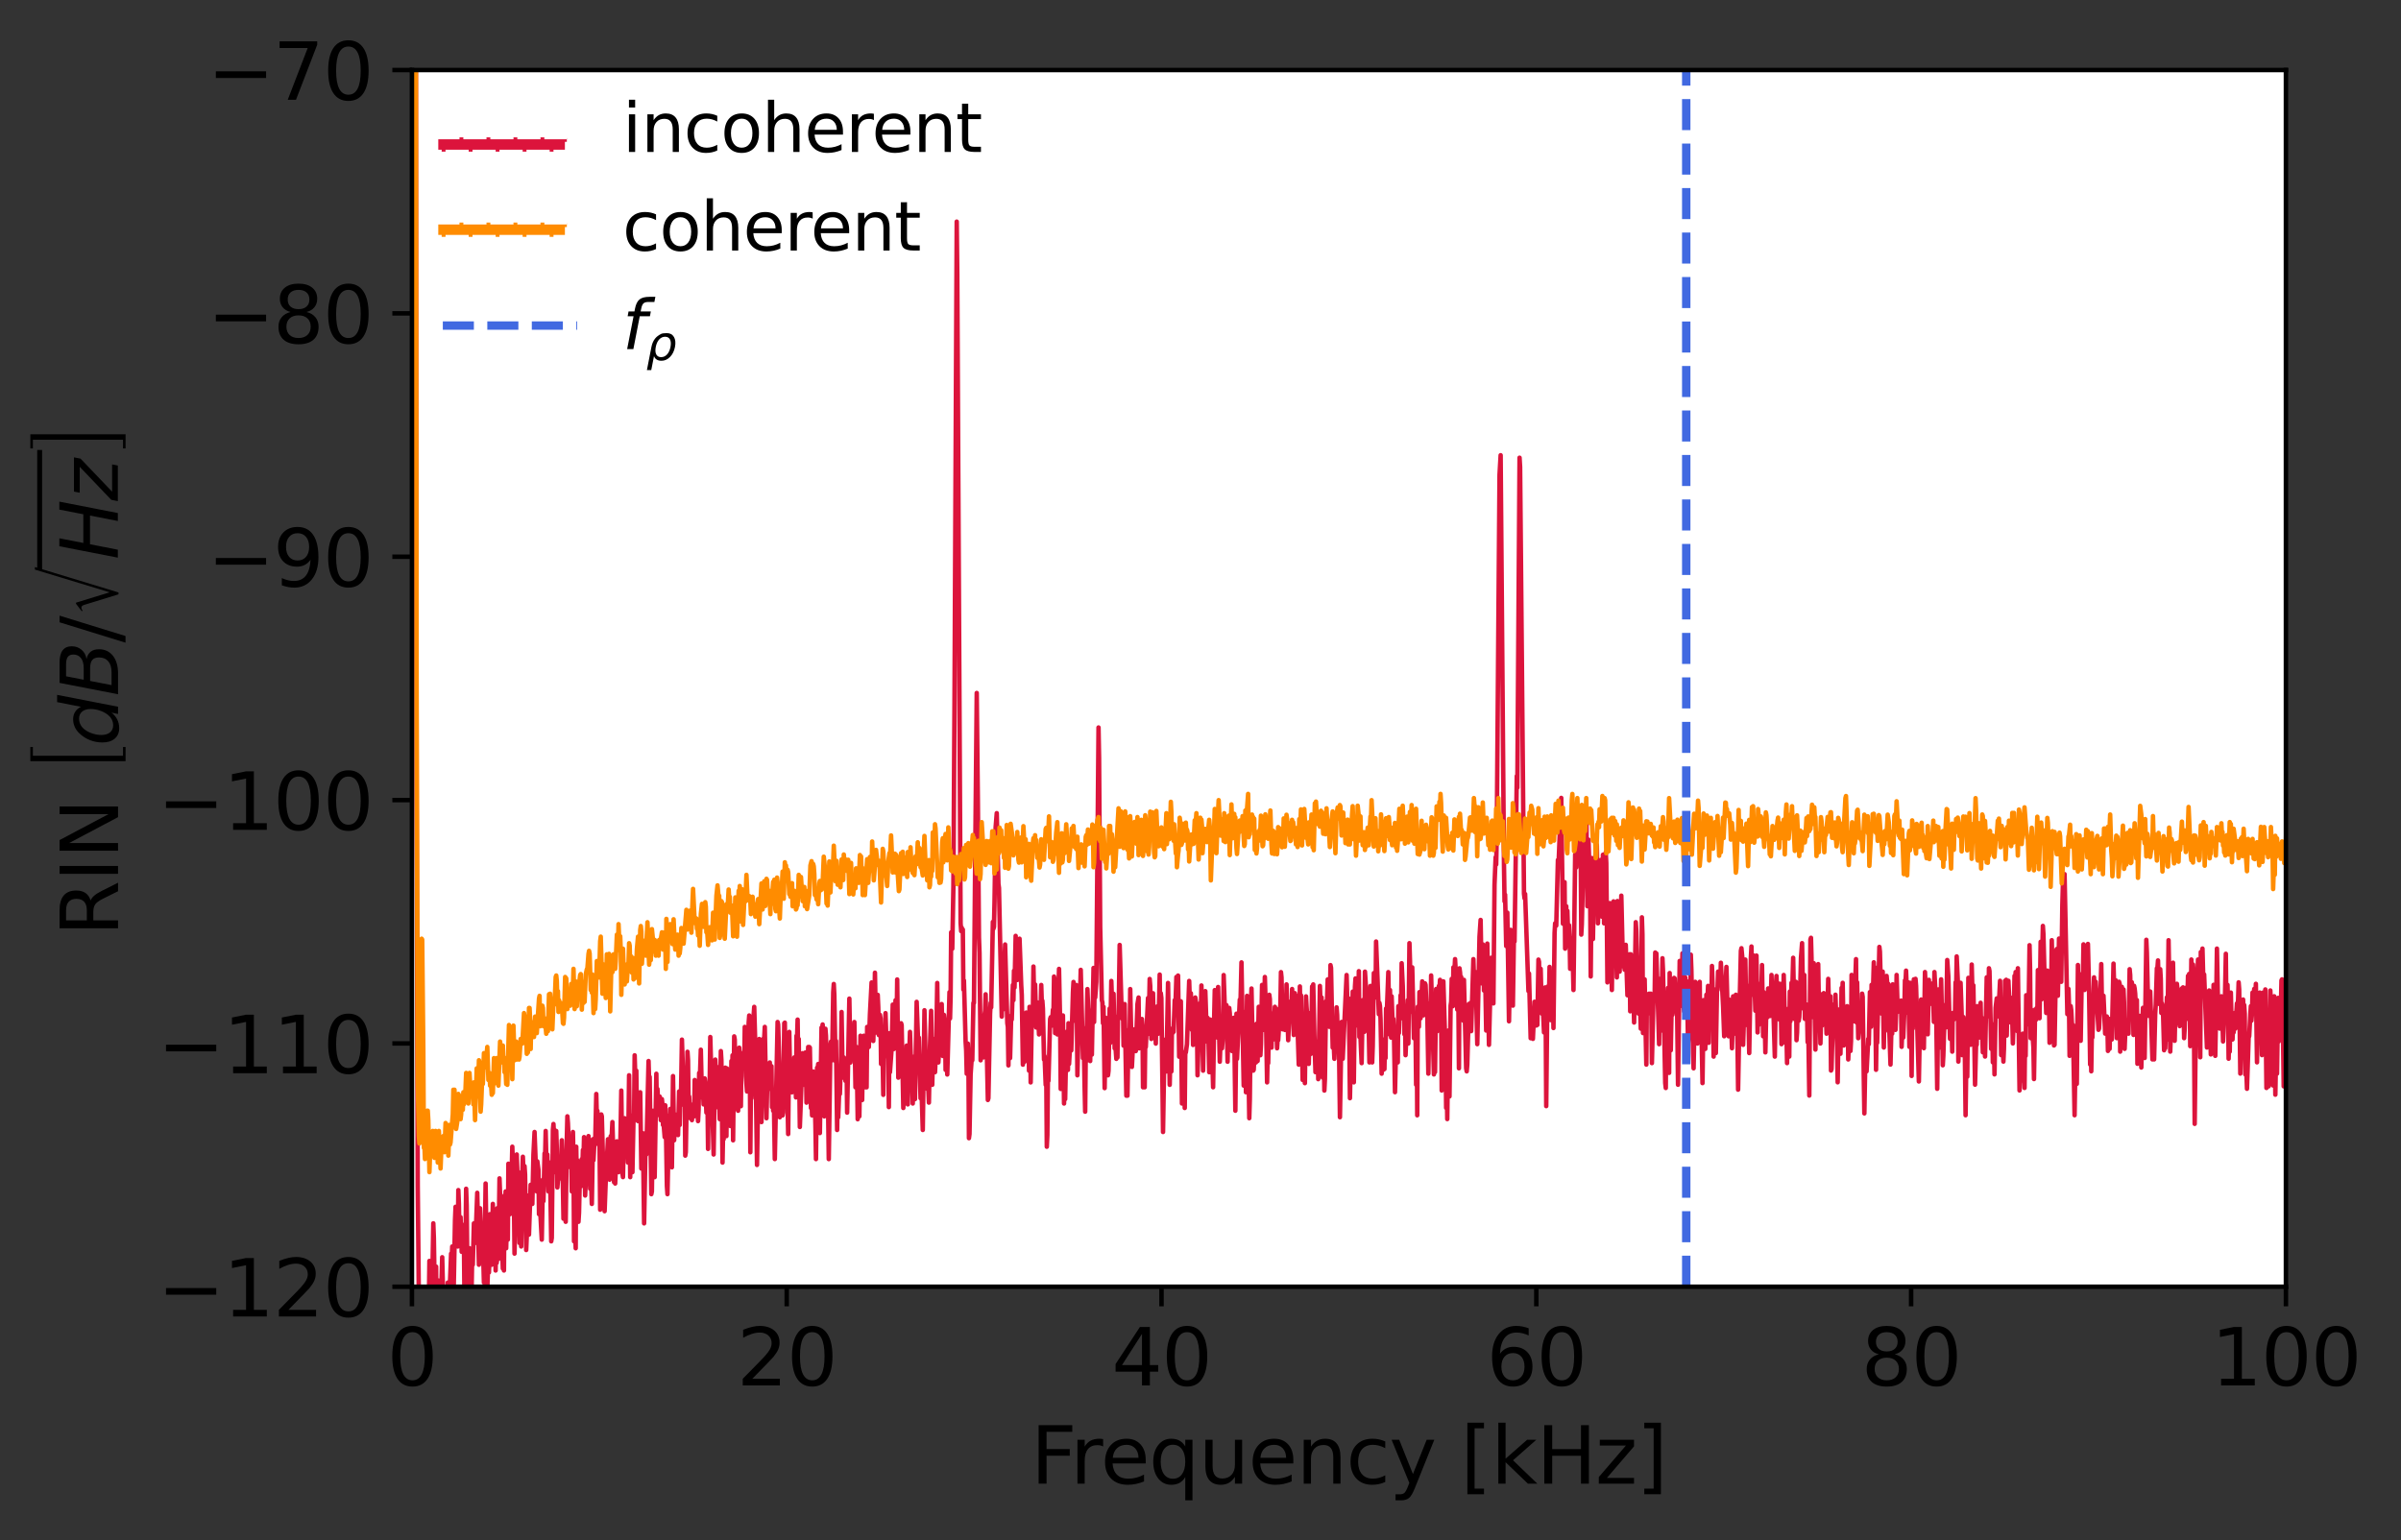 <?xml version="1.0" encoding="UTF-8" standalone="no"?>
<svg
   height="275.258pt"
   version="1.1"
   viewBox="0 0 428.955 275.258"
   width="428.955pt"
   id="svg414"
   sodipodi:docname="808_825_RIN_compare_20220307_7084.svg"
   inkscape:version="1.1.2 (b8e25be833, 2022-02-05)"
   xmlns:inkscape="http://www.inkscape.org/namespaces/inkscape"
   xmlns:sodipodi="http://sodipodi.sourceforge.net/DTD/sodipodi-0.dtd"
   xmlns:xlink="http://www.w3.org/1999/xlink"
   xmlns="http://www.w3.org/2000/svg"
   xmlns:svg="http://www.w3.org/2000/svg"
   xmlns:rdf="http://www.w3.org/1999/02/22-rdf-syntax-ns#"
   xmlns:cc="http://creativecommons.org/ns#"
   xmlns:dc="http://purl.org/dc/elements/1.1/">
  <rect x="0" y="0" width="428.955" height="275.258" fill="#333333" stroke="none"/>
  <sodipodi:namedview
     id="namedview416"
     pagecolor="#ffffff"
     bordercolor="#999999"
     borderopacity="1"
     inkscape:pageshadow="0"
     inkscape:pageopacity="0"
     inkscape:pagecheckerboard="0"
     inkscape:document-units="pt"
     showgrid="false"
     inkscape:zoom="1.2778936"
     inkscape:cx="276.6271"
     inkscape:cy="181.15749"
     inkscape:window-width="1280"
     inkscape:window-height="698"
     inkscape:window-x="-6"
     inkscape:window-y="-6"
     inkscape:window-maximized="1"
     inkscape:current-layer="svg414" />
  <defs
     id="defs6">
    <style
       type="text/css"
       id="style4">*{stroke-linecap:butt;stroke-linejoin:round;}</style>
  </defs>
  <g
     id="patch_1">
    <path
       d="M 0,275.258 H 428.955 V 0 H 0 Z"
       style="fill:none"
       id="path8" />
  </g>
  <path
     d="M 73.594,229.959 H 408.394 V 12.519 H 73.594 Z"
     style="fill:#ffffff"
     id="path11" />
  <g
     id="matplotlib.axis_1">
    <g
       id="xtick_1">
      <g
         id="line2d_1">
        <defs
           id="defs15">
          <path
             d="M 0,0 V 3.5"
             id="mda478c990c"
             style="stroke:#000000;stroke-width:0.8" />
        </defs>
        <g
           id="g19">
          <use
             style="stroke:#000000;stroke-width:0.8"
             x="73.594"
             xlink:href="#mda478c990c"
             y="229.959"
             id="use17"
             width="100%"
             height="100%" />
        </g>
      </g>
      <g
         id="text_1">
        <!-- 0 -->
        <g
           transform="matrix(0.14,0,0,-0.14,69.14,247.597)"
           id="g27">
          <defs
             id="defs23">
            <path
               d="m 2034,4250 q -487,0 -733,-480 -245,-479 -245,-1442 0,-959 245,-1439 246,-480 733,-480 491,0 736,480 246,480 246,1439 0,963 -246,1442 -245,480 -736,480 z m 0,500 q 785,0 1199,-621 414,-620 414,-1801 0,-1178 -414,-1799 -414,-620 -1199,-620 -784,0 -1198,620 -414,621 -414,1799 0,1181 414,1801 414,621 1198,621 z"
               id="DejaVuSans-30"
               transform="scale(0.016)" />
          </defs>
          <use
             xlink:href="#DejaVuSans-30"
             id="use25"
             x="0"
             y="0"
             width="100%"
             height="100%" />
        </g>
      </g>
    </g>
    <g
       id="xtick_2">
      <g
         id="line2d_2">
        <g
           id="g33">
          <use
             style="stroke:#000000;stroke-width:0.8"
             x="140.554"
             xlink:href="#mda478c990c"
             y="229.959"
             id="use31"
             width="100%"
             height="100%" />
        </g>
      </g>
      <g
         id="text_2">
        <!-- 20 -->
        <g
           transform="matrix(0.14,0,0,-0.14,131.647,247.597)"
           id="g43">
          <defs
             id="defs37">
            <path
               d="M 1228,531 H 3431 V 0 H 469 v 531 q 359,372 979,998 621,627 780,809 303,340 423,576 121,236 121,464 0,372 -261,606 -261,235 -680,235 -297,0 -627,-103 -329,-103 -704,-313 v 638 q 381,153 712,231 332,78 607,78 725,0 1156,-363 431,-362 431,-968 0,-288 -108,-546 -107,-257 -392,-607 -78,-91 -497,-524 Q 1991,1309 1228,531 Z"
               id="DejaVuSans-32"
               transform="scale(0.016)" />
          </defs>
          <use
             xlink:href="#DejaVuSans-32"
             id="use39"
             x="0"
             y="0"
             width="100%"
             height="100%" />
          <use
             x="63.623"
             xlink:href="#DejaVuSans-30"
             id="use41"
             y="0"
             width="100%"
             height="100%" />
        </g>
      </g>
    </g>
    <g
       id="xtick_3">
      <g
         id="line2d_3">
        <g
           id="g49">
          <use
             style="stroke:#000000;stroke-width:0.8"
             x="207.514"
             xlink:href="#mda478c990c"
             y="229.959"
             id="use47"
             width="100%"
             height="100%" />
        </g>
      </g>
      <g
         id="text_3">
        <!-- 40 -->
        <g
           transform="matrix(0.14,0,0,-0.14,198.607,247.597)"
           id="g59">
          <defs
             id="defs53">
            <path
               d="M 2419,4116 825,1625 h 1594 z m -166,550 h 794 V 1625 h 666 V 1100 H 3047 V 0 H 2419 V 1100 H 313 v 609 z"
               id="DejaVuSans-34"
               transform="scale(0.016)" />
          </defs>
          <use
             xlink:href="#DejaVuSans-34"
             id="use55"
             x="0"
             y="0"
             width="100%"
             height="100%" />
          <use
             x="63.623"
             xlink:href="#DejaVuSans-30"
             id="use57"
             y="0"
             width="100%"
             height="100%" />
        </g>
      </g>
    </g>
    <g
       id="xtick_4">
      <g
         id="line2d_4">
        <g
           id="g65">
          <use
             style="stroke:#000000;stroke-width:0.8"
             x="274.474"
             xlink:href="#mda478c990c"
             y="229.959"
             id="use63"
             width="100%"
             height="100%" />
        </g>
      </g>
      <g
         id="text_4">
        <!-- 60 -->
        <g
           transform="matrix(0.14,0,0,-0.14,265.567,247.597)"
           id="g75">
          <defs
             id="defs69">
            <path
               d="m 2113,2584 q -425,0 -674,-291 -248,-290 -248,-796 0,-503 248,-796 249,-292 674,-292 425,0 673,292 248,293 248,796 0,506 -248,796 -248,291 -673,291 z m 1253,1979 v -575 q -238,112 -480,171 -242,60 -480,60 -625,0 -955,-422 -329,-422 -376,-1275 184,272 462,417 279,145 613,145 703,0 1111,-427 408,-426 408,-1160 0,-719 -425,-1154 -425,-434 -1131,-434 -810,0 -1238,620 -428,621 -428,1799 0,1106 525,1764 525,658 1409,658 238,0 480,-47 242,-47 505,-140 z"
               id="DejaVuSans-36"
               transform="scale(0.016)" />
          </defs>
          <use
             xlink:href="#DejaVuSans-36"
             id="use71"
             x="0"
             y="0"
             width="100%"
             height="100%" />
          <use
             x="63.623"
             xlink:href="#DejaVuSans-30"
             id="use73"
             y="0"
             width="100%"
             height="100%" />
        </g>
      </g>
    </g>
    <g
       id="xtick_5">
      <g
         id="line2d_5">
        <g
           id="g81">
          <use
             style="stroke:#000000;stroke-width:0.8"
             x="341.434"
             xlink:href="#mda478c990c"
             y="229.959"
             id="use79"
             width="100%"
             height="100%" />
        </g>
      </g>
      <g
         id="text_5">
        <!-- 80 -->
        <g
           transform="matrix(0.14,0,0,-0.14,332.527,247.597)"
           id="g91">
          <defs
             id="defs85">
            <path
               d="m 2034,2216 q -450,0 -708,-241 -257,-241 -257,-662 0,-422 257,-663 258,-241 708,-241 450,0 709,242 260,243 260,662 0,421 -258,662 -257,241 -711,241 z m -631,268 q -406,100 -633,378 -226,279 -226,679 0,559 398,884 399,325 1092,325 697,0 1094,-325 397,-325 397,-884 0,-400 -227,-679 -226,-278 -629,-378 456,-106 710,-416 255,-309 255,-755 Q 3634,634 3220,271 2806,-91 2034,-91 1263,-91 848,271 434,634 434,1313 q 0,446 256,755 257,310 713,416 z m -231,997 q 0,-362 226,-565 227,-203 636,-203 407,0 636,203 230,203 230,565 0,363 -230,566 -229,203 -636,203 -409,0 -636,-203 -226,-203 -226,-566 z"
               id="DejaVuSans-38"
               transform="scale(0.016)" />
          </defs>
          <use
             xlink:href="#DejaVuSans-38"
             id="use87"
             x="0"
             y="0"
             width="100%"
             height="100%" />
          <use
             x="63.623"
             xlink:href="#DejaVuSans-30"
             id="use89"
             y="0"
             width="100%"
             height="100%" />
        </g>
      </g>
    </g>
    <g
       id="xtick_6">
      <g
         id="line2d_6">
        <g
           id="g97">
          <use
             style="stroke:#000000;stroke-width:0.8"
             x="408.394"
             xlink:href="#mda478c990c"
             y="229.959"
             id="use95"
             width="100%"
             height="100%" />
        </g>
      </g>
      <g
         id="text_6">
        <!-- 100 -->
        <g
           transform="matrix(0.14,0,0,-0.14,395.033,247.597)"
           id="g109">
          <defs
             id="defs101">
            <path
               d="M 794,531 H 1825 V 4091 L 703,3866 v 575 l 1116,225 h 631 V 531 H 3481 V 0 H 794 Z"
               id="DejaVuSans-31"
               transform="scale(0.016)" />
          </defs>
          <use
             xlink:href="#DejaVuSans-31"
             id="use103"
             x="0"
             y="0"
             width="100%"
             height="100%" />
          <use
             x="63.623"
             xlink:href="#DejaVuSans-30"
             id="use105"
             y="0"
             width="100%"
             height="100%" />
          <use
             x="127.246"
             xlink:href="#DejaVuSans-30"
             id="use107"
             y="0"
             width="100%"
             height="100%" />
        </g>
      </g>
    </g>
    <g
       id="text_7">
      <!-- Frequency [kHz] -->
      <g
         transform="matrix(0.14,0,0,-0.14,184.154,265.146)"
         id="g159">
        <defs
           id="defs127">
          <path
             d="M 628,4666 H 3309 V 4134 H 1259 V 2759 H 3109 V 2228 H 1259 V 0 H 628 Z"
             id="DejaVuSans-46"
             transform="scale(0.016)" />
          <path
             d="m 2631,2963 q -97,56 -211,82 -114,27 -251,27 -488,0 -749,-317 -261,-317 -261,-911 V 0 H 581 v 3500 h 578 v -544 q 182,319 472,473 291,155 707,155 59,0 131,-8 72,-7 159,-23 z"
             id="DejaVuSans-72"
             transform="scale(0.016)" />
          <path
             d="M 3597,1894 V 1613 H 953 q 38,-594 358,-905 320,-311 892,-311 331,0 642,81 311,81 618,244 V 178 Q 3153,47 2828,-22 2503,-91 2169,-91 1331,-91 842,396 353,884 353,1716 q 0,859 464,1363 464,505 1252,505 706,0 1117,-455 411,-454 411,-1235 z m -575,169 q -6,471 -264,752 -258,282 -683,282 -481,0 -770,-272 -289,-272 -333,-766 z"
             id="DejaVuSans-65"
             transform="scale(0.016)" />
          <path
             d="m 947,1747 q 0,-634 261,-995 261,-361 717,-361 456,0 718,361 263,361 263,995 0,634 -263,995 -262,361 -718,361 -456,0 -717,-361 Q 947,2381 947,1747 Z M 2906,525 Q 2725,213 2448,61 2172,-91 1784,-91 1150,-91 751,415 353,922 353,1747 q 0,825 398,1331 399,506 1033,506 388,0 664,-152 277,-151 458,-463 v 531 h 575 v -4831 h -575 z"
             id="DejaVuSans-71"
             transform="scale(0.016)" />
          <path
             d="m 544,1381 v 2119 h 575 V 1403 q 0,-497 193,-746 194,-248 582,-248 465,0 735,297 271,297 271,810 v 1984 h 575 V 0 H 2900 V 538 Q 2691,219 2414,64 2138,-91 1772,-91 1169,-91 856,284 544,659 544,1381 Z m 1447,2203 z"
             id="DejaVuSans-75"
             transform="scale(0.016)" />
          <path
             d="M 3513,2113 V 0 h -575 v 2094 q 0,497 -194,743 -194,247 -581,247 -466,0 -735,-297 -269,-296 -269,-809 V 0 H 581 v 3500 h 578 v -544 q 207,316 486,472 280,156 646,156 603,0 912,-373 310,-373 310,-1098 z"
             id="DejaVuSans-6e"
             transform="scale(0.016)" />
          <path
             d="m 3122,3366 v -538 q -244,135 -489,202 -245,67 -495,67 -560,0 -870,-355 -309,-354 -309,-995 0,-641 309,-996 310,-354 870,-354 250,0 495,67 245,67 489,202 V 134 Q 2881,22 2623,-34 2366,-91 2075,-91 1284,-91 818,406 353,903 353,1747 q 0,856 470,1346 471,491 1290,491 265,0 518,-55 253,-54 491,-163 z"
             id="DejaVuSans-63"
             transform="scale(0.016)" />
          <path
             d="m 2059,-325 q -243,-625 -475,-815 -231,-191 -618,-191 H 506 v 481 h 338 q 237,0 368,113 132,112 291,531 L 1606,56 191,3500 H 800 L 1894,763 2988,3500 h 609 z"
             id="DejaVuSans-79"
             transform="scale(0.016)" />
          <path
             id="DejaVuSans-20"
             transform="scale(0.016)"
             d="" />
          <path
             d="M 550,4863 H 1875 V 4416 H 1125 V -397 h 750 V -844 H 550 Z"
             id="DejaVuSans-5b"
             transform="scale(0.016)" />
          <path
             d="m 581,4863 h 578 V 1991 l 1716,1509 h 734 L 1753,1863 3688,0 H 2938 L 1159,1709 V 0 H 581 Z"
             id="DejaVuSans-6b"
             transform="scale(0.016)" />
          <path
             d="m 628,4666 h 631 V 2753 h 2294 v 1913 h 631 V 0 H 3553 V 2222 H 1259 V 0 H 628 Z"
             id="DejaVuSans-48"
             transform="scale(0.016)" />
          <path
             d="M 353,3500 H 3084 V 2975 L 922,459 H 3084 V 0 H 275 V 525 L 2438,3041 H 353 Z"
             id="DejaVuSans-7a"
             transform="scale(0.016)" />
          <path
             d="M 1947,4863 V -844 H 622 v 447 h 747 V 4416 H 622 v 447 z"
             id="DejaVuSans-5d"
             transform="scale(0.016)" />
        </defs>
        <use
           xlink:href="#DejaVuSans-46"
           id="use129"
           x="0"
           y="0"
           width="100%"
           height="100%" />
        <use
           x="50.27"
           xlink:href="#DejaVuSans-72"
           id="use131"
           y="0"
           width="100%"
           height="100%" />
        <use
           x="89.133"
           xlink:href="#DejaVuSans-65"
           id="use133"
           y="0"
           width="100%"
           height="100%" />
        <use
           x="150.656"
           xlink:href="#DejaVuSans-71"
           id="use135"
           y="0"
           width="100%"
           height="100%" />
        <use
           x="214.133"
           xlink:href="#DejaVuSans-75"
           id="use137"
           y="0"
           width="100%"
           height="100%" />
        <use
           x="277.512"
           xlink:href="#DejaVuSans-65"
           id="use139"
           y="0"
           width="100%"
           height="100%" />
        <use
           x="339.035"
           xlink:href="#DejaVuSans-6e"
           id="use141"
           y="0"
           width="100%"
           height="100%" />
        <use
           x="402.414"
           xlink:href="#DejaVuSans-63"
           id="use143"
           y="0"
           width="100%"
           height="100%" />
        <use
           x="457.395"
           xlink:href="#DejaVuSans-79"
           id="use145"
           y="0"
           width="100%"
           height="100%" />
        <use
           x="516.574"
           xlink:href="#DejaVuSans-20"
           id="use147"
           y="0"
           width="100%"
           height="100%" />
        <use
           x="548.361"
           xlink:href="#DejaVuSans-5b"
           id="use149"
           y="0"
           width="100%"
           height="100%" />
        <use
           x="587.375"
           xlink:href="#DejaVuSans-6b"
           id="use151"
           y="0"
           width="100%"
           height="100%" />
        <use
           x="645.285"
           xlink:href="#DejaVuSans-48"
           id="use153"
           y="0"
           width="100%"
           height="100%" />
        <use
           x="720.48"
           xlink:href="#DejaVuSans-7a"
           id="use155"
           y="0"
           width="100%"
           height="100%" />
        <use
           x="772.971"
           xlink:href="#DejaVuSans-5d"
           id="use157"
           y="0"
           width="100%"
           height="100%" />
      </g>
    </g>
  </g>
  <g
     id="matplotlib.axis_2">
    <g
       id="ytick_1">
      <g
         id="line2d_7">
        <defs
           id="defs164">
          <path
             d="M 0,0 H -3.5"
             id="md496a5ed67"
             style="stroke:#000000;stroke-width:0.8" />
        </defs>
        <g
           id="g168">
          <use
             style="stroke:#000000;stroke-width:0.8"
             x="73.594"
             xlink:href="#md496a5ed67"
             y="229.959"
             id="use166"
             width="100%"
             height="100%" />
        </g>
      </g>
      <g
         id="text_8">
        <!-- −120 -->
        <g
           transform="matrix(0.14,0,0,-0.14,28.14,235.278)"
           id="g182">
          <defs
             id="defs172">
            <path
               d="M 678,2272 H 4684 V 1741 H 678 Z"
               id="DejaVuSans-2212"
               transform="scale(0.016)" />
          </defs>
          <use
             xlink:href="#DejaVuSans-2212"
             id="use174"
             x="0"
             y="0"
             width="100%"
             height="100%" />
          <use
             x="83.789"
             xlink:href="#DejaVuSans-31"
             id="use176"
             y="0"
             width="100%"
             height="100%" />
          <use
             x="147.412"
             xlink:href="#DejaVuSans-32"
             id="use178"
             y="0"
             width="100%"
             height="100%" />
          <use
             x="211.035"
             xlink:href="#DejaVuSans-30"
             id="use180"
             y="0"
             width="100%"
             height="100%" />
        </g>
      </g>
    </g>
    <g
       id="ytick_2">
      <g
         id="line2d_8">
        <g
           id="g188">
          <use
             style="stroke:#000000;stroke-width:0.8"
             x="73.594"
             xlink:href="#md496a5ed67"
             y="186.471"
             id="use186"
             width="100%"
             height="100%" />
        </g>
      </g>
      <g
         id="text_9">
        <!-- −110 -->
        <g
           transform="matrix(0.14,0,0,-0.14,28.14,191.79)"
           id="g199">
          <use
             xlink:href="#DejaVuSans-2212"
             id="use191"
             x="0"
             y="0"
             width="100%"
             height="100%" />
          <use
             x="83.789"
             xlink:href="#DejaVuSans-31"
             id="use193"
             y="0"
             width="100%"
             height="100%" />
          <use
             x="147.412"
             xlink:href="#DejaVuSans-31"
             id="use195"
             y="0"
             width="100%"
             height="100%" />
          <use
             x="211.035"
             xlink:href="#DejaVuSans-30"
             id="use197"
             y="0"
             width="100%"
             height="100%" />
        </g>
      </g>
    </g>
    <g
       id="ytick_3">
      <g
         id="line2d_9">
        <g
           id="g205">
          <use
             style="stroke:#000000;stroke-width:0.8"
             x="73.594"
             xlink:href="#md496a5ed67"
             y="142.983"
             id="use203"
             width="100%"
             height="100%" />
        </g>
      </g>
      <g
         id="text_10">
        <!-- −100 -->
        <g
           transform="matrix(0.14,0,0,-0.14,28.14,148.302)"
           id="g216">
          <use
             xlink:href="#DejaVuSans-2212"
             id="use208"
             x="0"
             y="0"
             width="100%"
             height="100%" />
          <use
             x="83.789"
             xlink:href="#DejaVuSans-31"
             id="use210"
             y="0"
             width="100%"
             height="100%" />
          <use
             x="147.412"
             xlink:href="#DejaVuSans-30"
             id="use212"
             y="0"
             width="100%"
             height="100%" />
          <use
             x="211.035"
             xlink:href="#DejaVuSans-30"
             id="use214"
             y="0"
             width="100%"
             height="100%" />
        </g>
      </g>
    </g>
    <g
       id="ytick_4">
      <g
         id="line2d_10">
        <g
           id="g222">
          <use
             style="stroke:#000000;stroke-width:0.8"
             x="73.594"
             xlink:href="#md496a5ed67"
             y="99.495"
             id="use220"
             width="100%"
             height="100%" />
        </g>
      </g>
      <g
         id="text_11">
        <!-- −90 -->
        <g
           transform="matrix(0.14,0,0,-0.14,37.047,104.814)"
           id="g234">
          <defs
             id="defs226">
            <path
               d="m 703,97 v 575 q 238,-113 481,-172 244,-59 479,-59 625,0 954,420 330,420 377,1277 -181,-269 -460,-413 -278,-144 -615,-144 -700,0 -1108,423 -408,424 -408,1159 0,718 425,1152 425,435 1131,435 810,0 1236,-621 427,-620 427,-1801 Q 3622,1225 3098,567 2575,-91 1691,-91 1453,-91 1209,-44 966,3 703,97 Z m 1256,1978 q 425,0 673,290 249,291 249,798 0,503 -249,795 -248,292 -673,292 -425,0 -673,-292 -248,-292 -248,-795 0,-507 248,-798 248,-290 673,-290 z"
               id="DejaVuSans-39"
               transform="scale(0.016)" />
          </defs>
          <use
             xlink:href="#DejaVuSans-2212"
             id="use228"
             x="0"
             y="0"
             width="100%"
             height="100%" />
          <use
             x="83.789"
             xlink:href="#DejaVuSans-39"
             id="use230"
             y="0"
             width="100%"
             height="100%" />
          <use
             x="147.412"
             xlink:href="#DejaVuSans-30"
             id="use232"
             y="0"
             width="100%"
             height="100%" />
        </g>
      </g>
    </g>
    <g
       id="ytick_5">
      <g
         id="line2d_11">
        <g
           id="g240">
          <use
             style="stroke:#000000;stroke-width:0.8"
             x="73.594"
             xlink:href="#md496a5ed67"
             y="56.007"
             id="use238"
             width="100%"
             height="100%" />
        </g>
      </g>
      <g
         id="text_12">
        <!-- −80 -->
        <g
           transform="matrix(0.14,0,0,-0.14,37.047,61.326)"
           id="g249">
          <use
             xlink:href="#DejaVuSans-2212"
             id="use243"
             x="0"
             y="0"
             width="100%"
             height="100%" />
          <use
             x="83.789"
             xlink:href="#DejaVuSans-38"
             id="use245"
             y="0"
             width="100%"
             height="100%" />
          <use
             x="147.412"
             xlink:href="#DejaVuSans-30"
             id="use247"
             y="0"
             width="100%"
             height="100%" />
        </g>
      </g>
    </g>
    <g
       id="ytick_6">
      <g
         id="line2d_12">
        <g
           id="g255">
          <use
             style="stroke:#000000;stroke-width:0.8"
             x="73.594"
             xlink:href="#md496a5ed67"
             y="12.519"
             id="use253"
             width="100%"
             height="100%" />
        </g>
      </g>
      <g
         id="text_13">
        <!-- −70 -->
        <g
           transform="matrix(0.14,0,0,-0.14,37.047,17.838)"
           id="g267">
          <defs
             id="defs259">
            <path
               d="M 525,4666 H 3525 V 4397 L 1831,0 H 1172 L 2766,4134 H 525 Z"
               id="DejaVuSans-37"
               transform="scale(0.016)" />
          </defs>
          <use
             xlink:href="#DejaVuSans-2212"
             id="use261"
             x="0"
             y="0"
             width="100%"
             height="100%" />
          <use
             x="83.789"
             xlink:href="#DejaVuSans-37"
             id="use263"
             y="0"
             width="100%"
             height="100%" />
          <use
             x="147.412"
             xlink:href="#DejaVuSans-30"
             id="use265"
             y="0"
             width="100%"
             height="100%" />
        </g>
      </g>
    </g>
    <g
       id="text_14">
      <!-- RIN $\left[dB/\sqrt{Hz}\right]$ -->
      <g
         transform="matrix(0,-0.14,-0.14,0,21.228,167.299)"
         id="g310">
        <defs
           id="defs282">
          <path
             d="m 2841,2188 q 203,-69 395,-294 192,-225 386,-619 L 4263,0 h -679 l -596,1197 q -232,469 -449,622 -217,153 -592,153 H 1259 V 0 H 628 v 4666 h 1425 q 800,0 1194,-335 394,-334 394,-1009 0,-441 -205,-732 -205,-290 -595,-402 z M 1259,4147 V 2491 h 794 q 456,0 689,211 233,211 233,620 0,409 -233,617 -233,208 -689,208 z"
             id="DejaVuSans-52"
             transform="scale(0.016)" />
          <path
             d="m 628,4666 h 631 V 0 H 628 Z"
             id="DejaVuSans-49"
             transform="scale(0.016)" />
          <path
             d="m 628,4666 h 850 L 3547,763 v 3903 h 612 V 0 H 3309 L 1241,3903 V 0 H 628 Z"
             id="DejaVuSans-4e"
             transform="scale(0.016)" />
          <path
             d="M 2323,-1050 H 1152 V 6822 H 2323 V 6611 H 1600 V -838 h 723 z"
             id="STIXSizeOneSym-Regular-5b"
             transform="scale(0.016)" />
          <path
             d="M 2675,525 Q 2444,222 2128,65 1813,-91 1428,-91 903,-91 598,267 294,625 294,1247 q 0,519 184,989 185,470 535,842 231,247 521,376 291,130 610,130 337,0 595,-163 258,-162 399,-465 l 375,1907 h 578 L 3144,0 H 2566 Z M 891,1350 q 0,-453 204,-706 205,-253 568,-253 268,0 498,129 230,130 405,383 184,263 290,606 107,344 107,679 0,434 -205,677 -205,244 -564,244 -272,0 -507,-128 Q 1453,2853 1288,2613 1106,2353 998,2009 891,1666 891,1350 Z"
             id="DejaVuSans-Oblique-64"
             transform="scale(0.016)" />
          <path
             d="m 1081,4666 h 1613 q 656,0 981,-244 325,-244 325,-734 0,-450 -280,-777 -279,-327 -732,-395 387,-88 581,-335 194,-247 194,-659 Q 3763,819 3242,409 2722,0 1819,0 H 172 Z M 1234,2228 903,519 h 1016 q 572,0 881,262 309,263 309,741 0,369 -205,537 -204,169 -657,169 z m 372,1919 -275,-1406 h 941 q 503,0 786,218 283,219 283,607 0,303 -191,442 -191,139 -609,139 z"
             id="DejaVuSans-Oblique-42"
             transform="scale(0.016)" />
          <path
             d="m 1625,4666 h 531 L 531,-594 H 0 Z"
             id="DejaVuSans-2f"
             transform="scale(0.016)" />
          <path
             d="M 6970,9933 3373,-1888 H 3104 L 1626,2918 q -71,231 -161,333 -89,103 -236,103 -218,0 -435,-173 l -77,128 1049,806 h 160 L 3379,-602 h 26 L 6605,9933 Z"
             id="STIXSizeOneSym-Regular-221a"
             transform="scale(0.016)" />
          <path
             d="m 1081,4666 h 635 L 1344,2753 h 2290 l 372,1913 h 635 L 3731,0 h -634 l 434,2222 H 1241 L 806,0 H 172 Z"
             id="DejaVuSans-Oblique-48"
             transform="scale(0.016)" />
          <path
             d="M 744,3500 H 3475 L 3372,2975 738,459 H 2913 L 2822,0 H -19 L 84,525 2719,3041 H 653 Z"
             id="DejaVuSans-Oblique-7a"
             transform="scale(0.016)" />
          <path
             d="M 1299,-1050 H 128 v 212 H 851 V 6611 H 128 v 211 h 1171 z"
             id="STIXSizeOneSym-Regular-5d"
             transform="scale(0.016)" />
        </defs>
        <use
           transform="translate(0,0.969)"
           xlink:href="#DejaVuSans-52"
           id="use284"
           x="0"
           y="0"
           width="100%"
           height="100%" />
        <use
           transform="translate(69.482,0.969)"
           xlink:href="#DejaVuSans-49"
           id="use286"
           x="0"
           y="0"
           width="100%"
           height="100%" />
        <use
           transform="translate(98.975,0.969)"
           xlink:href="#DejaVuSans-4e"
           id="use288"
           x="0"
           y="0"
           width="100%"
           height="100%" />
        <use
           transform="translate(173.779,0.969)"
           xlink:href="#DejaVuSans-20"
           id="use290"
           x="0"
           y="0"
           width="100%"
           height="100%" />
        <use
           transform="matrix(0.965,0,0,0.965,205.566,7.594)"
           xlink:href="#STIXSizeOneSym-Regular-5b"
           id="use292"
           x="0"
           y="0"
           width="100%"
           height="100%" />
        <use
           transform="translate(242.526,0.969)"
           xlink:href="#DejaVuSans-Oblique-64"
           id="use294"
           x="0"
           y="0"
           width="100%"
           height="100%" />
        <use
           transform="translate(306.002,0.969)"
           xlink:href="#DejaVuSans-Oblique-42"
           id="use296"
           x="0"
           y="0"
           width="100%"
           height="100%" />
        <use
           transform="translate(374.606,0.969)"
           xlink:href="#DejaVuSans-2f"
           id="use298"
           x="0"
           y="0"
           width="100%"
           height="100%" />
        <use
           transform="matrix(0.564,0,0,0.564,408.297,17.484)"
           xlink:href="#STIXSizeOneSym-Regular-221a"
           id="use300"
           x="0"
           y="0"
           width="100%"
           height="100%" />
        <use
           transform="translate(480.386,1.234)"
           xlink:href="#DejaVuSans-Oblique-48"
           id="use302"
           x="0"
           y="0"
           width="100%"
           height="100%" />
        <use
           transform="translate(555.581,1.234)"
           xlink:href="#DejaVuSans-Oblique-7a"
           id="use304"
           x="0"
           y="0"
           width="100%"
           height="100%" />
        <use
           transform="matrix(0.965,0,0,0.965,620.571,7.594)"
           xlink:href="#STIXSizeOneSym-Regular-5d"
           id="use306"
           x="0"
           y="0"
           width="100%"
           height="100%" />
        <path
           d="m 467.886,97.891 v 6.25 H 620.571 v -6.25 z"
           id="path308" />
      </g>
    </g>
  </g>
  <g
     id="line2d_13">
    <path
       clip-path="url(#pe8ba3d383b)"
       d="m 74.281,-1 0.151,143.607 0.199,69.363 0.199,20.166 0.497,16.556 0.298,-12.594 0.099,-1.949 0.099,0.51 0.099,-1.096 0.099,2.005 0.199,8.682 0.397,-11.059 0.099,-7.848 0.099,2.061 0.298,8.473 0.298,-17.253 0.099,2.606 0.199,12.836 0.199,-7.706 0.099,11.56 0.298,-9.076 0.199,10.599 0.099,-5.502 0.099,0.849 0.298,-10.108 0.199,8.347 0.099,-0.204 0.199,3.903 0.099,-5.106 0.199,7.919 0.099,-2.175 0.099,-8.152 0.099,7.741 0.497,-12.923 0.099,1.314 0.099,-2.584 0.199,10.971 0.298,-15.662 0.099,-2.403 0.199,4.676 0.099,0.59 0.099,1.828 0.099,-10.078 0.099,2.47 0.099,5.78 0.199,-3.41 0.199,6.187 h 0.099 l 0.099,-4.803 0.199,2.626 0.099,10.646 0.099,-11.836 0.099,0.889 0.099,-8.787 0.099,2.964 0.199,18.574 0.298,-10.909 0.099,6.139 0.099,-2.159 0.099,4.607 0.099,-2.076 0.099,-5.555 0.099,1.989 0.199,-7.394 0.199,3.516 0.099,-0.91 0.298,-8.067 0.298,12.855 0.199,-10.093 0.199,4.71 0.099,-0.586 0.199,1.785 0.199,7.377 0.099,-3.194 0.199,-14.513 0.298,19.064 0.199,-5.889 0.099,2.724 0.099,-2.394 0.099,-8.029 0.099,1.364 0.199,7.673 0.199,-10.867 0.199,10.528 0.199,-8.965 0.099,10.338 0.099,-6.418 0.099,5.044 0.099,-9.754 0.099,2.144 0.099,6.942 0.199,-14.422 0.596,16.116 0.099,-3.316 0.099,3.664 0.099,-13.403 0.099,2.275 0.099,-3.003 0.099,10.152 0.199,-7.666 0.099,6.124 0.099,-13.563 0.099,1.507 0.199,7.507 0.199,-3.576 0.199,-8.478 0.199,6.116 0.099,3.853 0.099,9.133 0.397,-17.713 0.199,5.89 0.099,-2.732 0.199,12.666 0.099,-4.619 0.199,5.239 0.199,-13.065 0.099,-2.972 0.199,4.782 0.099,-3.112 0.099,1.524 0.199,13.473 0.199,-4.765 0.199,-4.974 0.099,6.985 0.298,-8.898 0.199,3.414 h 0.099 l 0.199,-8.835 0.199,-4.02 0.397,10.625 0.099,-5.373 0.199,1.49 0.099,7.944 0.099,-2.838 0.298,5.616 0.099,1.771 0.199,-10.715 0.099,3.828 0.199,-8.529 0.099,0.608 0.099,-4.608 0.199,8.474 0.099,-4.273 0.199,6.605 0.099,-1.184 0.099,-3.98 0.099,2.606 0.199,11.471 0.099,-0.604 0.199,-19.296 0.099,-1.064 0.099,1.974 0.099,-0.91 0.099,7.54 0.199,-7.36 0.099,3.205 0.099,6.887 0.397,-4.449 0.199,2.832 0.199,-6.811 0.099,2.539 0.199,11.478 0.199,-8.756 0.099,2.699 0.099,6.608 0.199,-14.756 0.099,-4.092 0.099,1.199 0.298,7.272 0.099,0.638 0.199,-1.473 0.099,5.788 0.099,-1.648 0.099,-8.978 0.099,4.837 0.099,14.701 0.099,-3.21 0.099,0.849 0.099,3.6 0.099,-18.145 0.099,6.577 0.099,-4.165 0.099,3.249 0.099,7.756 0.099,-1.631 0.199,-8.957 0.099,0.21 0.099,4.003 0.099,-4.838 0.099,1.688 0.099,-3.305 0.099,2.241 0.099,-4.542 0.199,10.435 0.199,-4.612 0.099,0.878 0.298,-6.887 0.298,9.414 0.099,-3.188 0.199,5.896 0.199,-11.562 0.099,3.751 0.199,-3.938 0.099,1.139 0.199,-9.041 0.099,4.166 0.099,-1.167 0.199,3.257 0.099,-0.179 0.099,3.94 0.099,10.669 0.199,-17.025 0.099,0.336 0.298,11.319 0.099,1.391 0.099,4.243 0.199,-5.405 0.397,-7.455 0.099,1.73 0.199,5.496 0.199,-7.786 0.099,1.511 0.199,-4.018 0.298,10.751 0.099,-3.306 0.099,3.537 0.298,-7.538 0.099,3.581 0.099,-0.415 0.099,2.342 0.099,-4.934 0.199,1.374 0.199,-11.016 0.199,14.797 0.099,0.669 0.199,-9.318 0.099,-1.21 0.099,4.898 0.099,-0.385 0.099,1.168 0.199,-1.168 0.099,3.409 0.199,-15.594 0.199,18.201 0.099,-5.823 0.099,0.976 0.099,-3.039 0.099,6.997 0.199,-10.146 0.099,-0.334 0.099,-10.406 0.199,6.761 0.099,-4.01 0.099,8.839 0.099,-3.444 0.099,3.616 0.199,-4.238 0.099,3.385 0.099,-4.299 0.199,13.624 0.099,-0.642 0.099,-5.701 0.099,1.679 0.199,14.467 0.298,-16.146 0.099,3.838 0.397,-16.704 0.099,3.535 0.099,-0.706 0.298,20.964 0.099,-0.484 0.199,-14.423 0.099,2.724 0.099,-2.394 0.099,11.535 0.298,-18.477 0.099,7.442 0.099,-4.728 0.199,3.734 0.199,-2.376 0.099,1.09 0.099,3.129 0.099,-1.183 0.099,-2.573 0.099,0.944 0.099,3.68 0.099,-0.35 0.199,2.519 0.099,-5.69 0.099,2.481 0.199,11.965 0.099,1.435 0.298,-14.077 0.099,8.429 0.099,-9.586 0.099,0.327 0.099,-0.164 0.099,10.272 0.199,-16.304 0.199,11.476 0.199,-4.617 0.199,2.594 0.099,-1.578 0.199,2.667 0.199,-7.797 0.099,5.998 0.099,-5.697 0.099,2.177 0.199,-11.737 0.298,9.56 0.099,0.303 0.099,-1.051 0.099,11.918 0.099,-0.604 0.298,-17.953 0.099,1.521 0.099,8.364 0.099,-1.889 0.199,3.878 0.199,-1.827 0.099,2.169 0.199,-2.812 0.199,2.131 0.099,-6.491 0.397,5.003 0.099,0.654 0.099,1.687 0.099,-2.015 0.099,-6.586 0.099,1.829 0.199,-5.987 0.199,8.521 0.199,-1.064 0.099,2.318 0.199,-4.643 0.099,0.711 0.199,5.394 0.099,-2.716 0.099,0.937 0.099,8.271 0.099,-9.362 0.099,4.564 0.199,-15.2 0.298,10.636 0.298,10.358 0.199,-12.882 0.099,-4.08 0.199,3.937 0.099,-2.625 0.298,7.343 0.099,-1.897 0.099,3.894 0.199,-12.169 0.099,1.645 0.199,18.275 0.099,-5.461 0.099,1.293 0.099,-3.583 0.199,-9.207 0.099,2.065 0.099,10.166 0.099,-12.096 0.099,0.542 0.199,9.396 0.099,-4.604 0.199,4.956 0.199,-11.609 0.099,4.547 0.099,-5.571 0.099,15.19 0.199,-18.571 0.099,0.582 0.099,6.653 0.199,-3.854 0.199,9.583 0.099,0.327 0.199,-11.275 0.199,2.912 0.099,7.551 0.099,-9.098 0.099,1.416 0.099,-1.793 0.099,2.455 0.099,-1.696 0.099,1.964 0.099,-7.421 0.199,8.79 0.199,2.746 0.099,-1.181 0.199,-11.12 0.099,-1.277 0.099,6.491 0.099,17.953 0.099,-11.016 0.099,1.368 0.099,-2.254 0.199,-11.266 0.199,-2.815 0.199,7.169 0.298,21.078 0.199,-12.527 0.199,-9.981 0.199,7.051 0.099,0.425 0.099,7.375 0.298,-14.851 h 0.099 l 0.099,-0.233 0.099,-1.926 0.298,16.323 0.199,-8.768 0.099,1.796 0.099,-0.141 0.199,-2.85 0.099,4.728 0.199,-4.069 0.099,7.315 0.099,-2.949 0.099,3.6 0.099,-3.749 0.199,12.384 0.497,-24.494 0.099,0.434 0.199,6.669 0.099,9.923 0.099,-3.861 0.099,0.462 0.099,-0.614 0.199,3.676 0.099,-0.5 0.199,-15.973 0.099,-0.108 0.199,14.619 0.199,-5.203 0.199,10.498 0.199,-18.254 0.199,10.791 0.199,-1.764 0.099,1.764 0.199,-2.475 0.099,1.73 0.099,-5.484 0.099,2.37 0.099,-0.939 0.099,5.712 0.099,-11.021 0.099,0.463 0.099,-3.345 0.099,7.273 0.099,-3.811 0.199,15.727 0.497,-13.188 0.099,1.532 0.099,-1.028 0.099,5.153 0.199,-5.781 0.099,1.918 0.099,7.045 0.099,-2.889 0.199,-7.057 0.099,2.252 0.099,-2.252 0.099,0.122 0.199,10.786 0.099,-1.897 0.099,3.217 0.199,-7.854 0.099,4.947 0.099,-2.988 0.199,7.612 0.099,6.087 0.199,-16.334 0.099,0.404 0.099,-1.068 0.099,0.664 0.199,11.679 0.298,-18.855 0.099,0.334 0.099,-0.884 0.099,2.133 0.199,14.29 0.199,-15.651 0.099,1.246 0.199,8.343 0.099,-1.41 0.199,15.109 0.298,-20.394 0.099,-0.597 0.199,3.341 0.199,-12.17 0.099,-1.471 0.099,1.942 0.199,11.828 0.099,-3.588 0.199,15.911 0.099,-6.586 0.099,4.317 0.199,-5.36 0.099,1.195 0.199,-6.659 0.099,-7.994 0.199,11.734 0.199,-3.613 0.099,0.256 0.099,0.91 0.099,3.013 0.099,-0.284 0.099,-3.121 0.099,9.086 0.397,-20.373 0.199,11.418 0.298,-5.916 0.199,2.423 0.199,-3.741 0.199,11.667 0.199,-7.204 0.199,12.904 0.099,-7.284 0.099,0.711 0.099,6.063 0.199,-14.405 0.099,1.648 0.199,9.838 0.199,-11.255 0.099,-0.231 0.298,9.214 0.099,-2.143 0.099,2.143 0.099,-10.793 0.099,0.781 0.099,0.798 0.099,2.01 0.199,-5.84 0.298,-5.689 0.099,2.117 0.199,8.334 0.199,-5.89 0.099,-6.31 0.199,10.696 0.099,-3.05 0.099,2.936 0.099,-6.622 0.099,2.248 0.099,4.943 0.199,-3.611 0.099,0.631 0.099,8.138 0.199,-6.178 0.199,11.695 0.099,-9.391 0.099,0.238 0.199,-5.445 0.199,6.169 0.099,-0.843 0.199,2.974 0.099,8.493 0.099,-13.214 0.099,6.978 0.298,-4.144 0.199,-7.935 0.199,7.935 0.298,-8.722 0.099,7.753 0.099,-3.535 0.099,-7.925 0.199,17.542 0.099,-6.321 0.099,0.599 0.099,4.889 0.199,-8.893 0.099,0.327 0.298,14.826 0.199,-5.707 h 0.099 l 0.099,-2.69 0.099,3.11 0.099,-5.863 0.199,10.506 0.397,-12.959 0.199,5.86 0.099,-0.263 0.099,-1.035 0.099,8.238 0.199,-8.365 0.199,7.58 0.298,-17.383 0.298,8.184 0.099,-1.785 0.298,10.828 0.099,-3.964 0.298,9.633 0.298,-21.395 0.199,8.174 0.099,1.158 0.099,-0.519 0.099,5.247 0.099,-0.588 0.099,0.588 0.099,2.448 0.199,-10.309 0.199,-6.097 0.199,13.225 0.199,-7.961 0.099,-0.235 0.199,5.94 0.199,-4.51 0.199,-11.439 0.199,14.21 0.099,-1.662 0.099,-1.351 0.099,-5.179 0.099,2.277 0.199,-4.523 0.199,9.281 0.199,-7.349 0.199,1.927 0.099,7.911 0.199,-6.683 0.099,7.504 0.397,-14.711 0.099,4.684 0.099,-3.831 0.099,-11.555 0.199,2.935 0.199,-10.981 0.199,-33.098 0.397,-85.861 0.099,9.313 0.596,116.034 0.099,1.446 0.099,-0.627 0.099,0.487 0.099,-0.14 0.099,10.728 0.099,-1.631 0.298,10.926 0.099,1.572 0.099,4.172 0.199,-5.387 0.099,2.47 0.099,14.433 0.099,-0.741 0.199,-10.637 0.199,-2.928 0.099,0.386 0.199,-10.247 h 0.099 l 0.199,-23.155 0.298,-32.241 0.199,19.144 0.199,24.556 0.099,2.777 0.199,19.166 0.099,-4.849 0.099,1.627 0.099,-0.939 0.099,0.232 0.099,3.414 0.199,-7.603 0.099,-0.723 0.099,-2.953 0.397,18.887 0.099,-0.311 0.298,-15.109 0.099,-1.922 0.099,0.797 0.298,-15.282 0.099,1.23 0.099,-0.346 0.099,-4.533 0.199,-13.246 0.199,-2.534 0.298,12.621 0.099,0.737 0.497,23.001 0.099,-5.11 0.099,3.868 0.199,-9.73 0.099,1.118 0.099,-3.036 0.397,14.065 0.099,0.657 0.099,6.887 0.099,-8.402 0.099,1.96 0.099,5.14 0.199,-7.627 0.099,0.74 0.199,-6.187 0.099,2.723 0.099,-5.262 0.099,2.995 0.199,-9.227 0.298,7.876 0.099,-0.44 0.099,-3.584 0.099,0.48 0.099,-3.826 0.298,8.265 0.099,1.762 0.199,12.483 0.099,-0.784 0.099,-2.864 0.099,3.124 0.199,-8.585 0.099,-0.207 0.199,3.23 0.099,0.795 0.099,-0.795 0.099,7.158 0.099,-11.406 0.099,0.303 0.099,13.199 0.199,-11.117 0.099,0.976 0.099,-2.752 0.099,-7.811 0.099,4.772 0.199,-1.568 0.199,7.691 0.199,-4.486 0.099,1.098 0.199,4.627 0.099,-4.627 0.099,4.398 0.199,-8.61 0.099,3.114 0.099,-0.294 0.099,1.392 0.199,9.119 0.099,-0.639 0.199,5.153 0.099,-2.256 0.099,13.317 0.099,-2.083 0.099,-10.543 0.099,0.846 0.298,-11.044 0.099,-0.318 0.199,1.507 0.199,-2.854 0.099,0.823 0.099,-6.748 0.099,0.614 0.099,9.506 0.199,-6.082 0.199,6.31 0.199,-8.475 0.099,-3.241 0.199,9.709 0.099,11.745 0.099,-10.42 0.199,4.03 0.099,-6.741 0.199,15.737 0.099,-7.724 0.099,6.939 0.199,-9.682 0.099,4.464 0.099,-6.909 0.099,6.909 0.099,-8.348 0.099,7.28 0.199,-3.516 0.199,1.095 0.298,-10.401 0.099,-1.83 0.199,5.987 0.099,0.954 0.199,-6.401 0.099,4.212 0.099,11.928 0.199,-8.54 0.199,-2.878 0.199,-7.43 0.397,15.782 0.099,-5.363 0.199,10.572 0.099,4.357 0.099,-10.452 0.099,1.402 0.199,-12.858 0.497,12.858 0.099,-8.97 0.099,2.431 0.099,5.389 0.298,-15.483 0.099,9.66 0.099,-6.797 0.099,2.42 0.199,-2.779 0.397,-45.478 0.099,5.467 0.199,30.231 0.298,13.042 0.099,0.391 0.099,3.718 0.099,-2.923 0.199,14.52 0.199,-12.562 0.099,3.664 0.099,-1.035 0.199,7.643 0.099,-0.824 0.199,-11.104 0.099,6.145 0.199,-11.075 0.199,5.956 0.099,0.524 0.099,-4.19 0.199,9.75 0.099,-0.966 0.199,2.845 0.099,-4.818 0.099,4.562 0.099,-7.394 0.099,0.422 0.199,-13.132 0.298,10.076 0.099,0.991 0.099,2.171 0.099,-2.171 0.099,6.927 0.199,-7.426 0.298,16.371 0.099,-1.938 0.099,1.938 0.199,-11.736 0.099,0.112 0.099,1.141 0.099,-8.568 0.298,13.911 0.298,-5.918 0.099,-0.79 0.099,2.662 0.099,-1.985 0.099,3.204 0.298,-8.404 0.199,-1.171 0.099,9.083 0.099,-3.833 0.099,0.222 0.099,-0.661 0.099,1.447 0.099,-2.417 0.099,1.52 0.099,10.682 0.099,-9.099 0.199,9.099 0.099,-7.926 0.099,0.722 0.397,-8.743 0.099,6.389 0.199,-9.796 0.099,1.253 0.199,9.467 0.199,-5.639 0.099,-2.532 0.099,5.463 0.199,-3.032 0.199,6.567 0.099,-6.061 0.099,2.093 0.099,-2.699 0.099,4.915 0.099,-1.892 0.199,-8.688 0.099,8.797 0.099,-5.463 0.099,0.857 0.298,23.938 0.199,-12.423 0.199,-4.084 0.199,5.686 0.298,-15.812 0.298,18.205 0.199,-9.574 0.099,7.181 0.099,-7.63 0.099,0.788 0.099,-0.788 0.099,0.561 0.199,-5.661 0.099,1.794 0.199,-5.939 0.199,2.339 0.099,-2.6 0.199,14.502 0.199,-9.606 0.099,-0.295 0.199,18.266 0.199,-6.274 0.099,-1.191 0.099,0.79 0.099,7.477 0.099,-10.047 0.099,0.124 0.199,-1.467 0.397,-11.314 0.199,6.165 0.099,-3.969 0.199,6.568 0.099,-2.807 0.099,5.477 0.199,-5.164 0.199,-3.313 0.099,0.679 0.199,3.915 0.099,9.307 0.199,-6.841 0.099,0.82 0.099,-6.808 0.099,6.22 0.199,-9.441 0.298,15.225 0.199,-10.388 0.199,-3.825 0.298,9.016 0.099,-4.251 0.099,0.212 0.199,9.508 0.199,-9.402 0.099,1.082 0.199,8.456 0.099,-1.083 0.099,3.64 0.199,-12.835 0.099,-4.53 0.298,8.036 0.099,-4.129 0.099,4.591 0.099,-9.051 0.199,9.051 0.099,4.304 0.199,-5.449 0.099,2.086 0.099,0.966 0.099,-1.321 0.099,-3.385 0.099,-8.386 0.298,8.602 0.199,-3.223 0.199,10.11 0.099,-5.674 0.099,1.37 0.099,-5.305 0.099,0.92 0.099,3.922 0.099,-2.873 0.199,5.734 0.099,-0.614 0.199,-5.332 0.099,2.29 0.199,14.317 0.199,-17.341 0.099,8.067 0.497,-10.576 0.099,1.485 0.199,-8.145 0.199,11.634 0.199,10.39 h 0.099 l 0.199,-13.165 0.099,14.35 0.199,-17.223 0.099,4.128 0.199,11.187 0.099,6.545 0.099,-3.414 0.199,-17.383 0.099,-2.376 0.298,14.676 0.099,-0.136 0.199,-4.344 0.199,3.013 0.099,-6.909 0.199,6.648 0.199,-9.68 0.099,3.58 0.099,-2.042 0.099,7.118 0.099,-1.969 0.199,-10.596 0.199,8.046 0.099,-4.536 0.099,0.702 0.099,-5.634 0.199,6.661 0.199,12.172 0.099,-4.719 0.099,1.289 0.199,-12.219 0.099,0.767 0.099,7.003 0.099,-4.501 0.099,6.169 0.099,-4.15 0.199,2.715 0.099,-3.898 0.099,0.748 0.099,-2.707 0.099,4.587 0.099,-4.285 0.199,7.11 0.099,-1.674 0.099,0.235 0.397,-6.473 0.099,-5.695 0.099,0.95 0.199,9.269 0.199,-5.502 0.199,5.614 0.099,-4.536 0.099,2.358 0.099,-5.959 0.298,9.974 0.199,-5.161 0.099,-1.706 0.298,3.385 0.099,-5.669 0.298,8.222 0.199,-7.475 0.099,2.937 0.199,-2.463 0.397,12.292 0.199,-13.971 0.099,5.914 0.099,-4.33 0.298,15.126 0.199,-4.037 0.199,4.609 0.199,-15.507 0.099,1.862 0.298,4.136 0.099,6.066 0.199,-9.081 0.099,0.521 0.099,6.761 0.199,-12.04 0.099,0.737 0.099,-1.1 0.199,8.929 0.199,6.75 0.099,-0.812 0.099,0.404 0.099,-1.068 0.099,-3.993 0.099,6.721 0.199,-9.899 0.099,-6.76 0.199,5.581 0.099,-3.523 0.199,14.32 0.199,-5.359 0.099,7.675 0.099,-2.034 0.199,-13.923 0.099,2.529 0.199,-6.431 0.099,0.803 0.199,7.67 0.199,-11.032 0.099,0.498 0.199,10.204 0.099,4.041 0.099,-2.362 0.199,4.363 0.099,-2.486 0.099,0.852 0.099,-0.852 0.099,-6.706 0.099,1.333 0.099,3.841 0.099,-1.804 0.099,1.345 0.199,14.918 0.298,-17.027 0.099,1.767 0.099,4.818 0.695,-14.972 0.199,7.322 0.099,0.528 0.099,-3.648 0.199,17.812 0.298,-14.056 0.099,0.214 0.099,-5.205 0.099,4.566 0.099,11.648 0.199,-17.047 0.099,-1.524 0.298,5.575 0.099,2.854 0.199,-9.724 0.099,11.754 0.099,-2.467 0.199,4.982 0.099,2.166 0.199,-11.258 0.298,5.661 0.099,-10.753 0.397,5.979 0.099,-0.789 0.099,0.59 0.199,10.439 0.199,-13.668 0.199,12.383 0.099,1.285 0.099,-2.893 0.199,-13.071 0.298,4.353 0.099,-9.992 0.497,12.991 0.099,-2.026 0.099,0.596 0.099,2.271 0.199,9.783 0.199,-5.027 0.099,4.344 0.099,-0.135 h 0.099 l 0.099,-5.396 0.099,3.425 0.099,-8.862 0.099,1.55 0.298,-8.047 0.199,11.123 0.099,-7.922 0.199,8.499 0.099,-7.368 0.199,5.775 0.099,-1.742 0.099,1.854 0.199,11.241 0.199,-8.459 0.099,-1.301 0.199,4.435 0.099,-10.041 0.099,4.801 0.099,-4.5 0.099,1.969 0.099,-4.224 0.099,2.153 0.099,-7.881 0.199,4.144 0.099,5.279 0.099,-0.933 0.099,4.219 0.099,-2.865 0.099,6.591 0.397,-9.842 0.099,7.753 0.199,-17.932 0.099,3.26 0.099,9.021 0.099,-0.714 0.199,-7.239 0.298,12.66 0.099,-0.232 0.099,-1.588 0.099,1.013 0.099,9.12 0.099,-10.685 0.099,16.146 0.099,-19.396 0.099,2.171 0.099,1.409 0.099,-6.2 0.199,4.684 0.298,-6.603 0.099,1.732 0.099,4.344 0.298,-5.718 0.099,0.271 0.199,4.928 0.099,-0.614 0.199,11.55 0.199,-12.552 0.099,4.622 0.099,-1.318 0.099,-8.299 0.497,17.684 0.099,-1.625 0.099,1.212 0.199,-14.857 h 0.099 l 0.099,7.539 0.199,-5.935 0.099,-2.154 0.099,0.458 0.099,-1.535 0.199,5.72 0.099,14.051 0.298,-19.504 0.199,6.603 0.199,6.465 0.099,9.547 0.099,-4.861 0.099,6.858 0.199,-15.825 0.199,11.777 0.199,-16.226 0.099,-0.693 0.099,-4.088 0.199,4.881 0.099,-6.937 0.099,2.588 0.199,-4.06 0.099,1.723 0.099,3.701 0.099,-1.095 0.099,4.686 0.099,-0.304 0.099,-0.601 0.099,11.401 0.099,-17.871 0.099,0.761 0.099,1.66 0.099,-0.883 0.099,3.374 0.099,-2.133 0.099,1.377 0.099,5.205 0.099,-7.296 0.397,15.805 0.099,0.542 0.099,-1.208 0.298,-10.834 0.099,3.64 0.199,-3.838 0.099,5.058 0.397,-12.87 0.199,6.361 0.199,-4.046 0.298,12.881 0.397,-19.224 0.199,-2.979 0.199,11.336 0.199,-6.962 0.099,2.076 0.099,6.167 0.099,-1.1 0.099,-2.87 0.199,11.119 0.199,-15.54 0.298,18.098 0.397,-15.556 0.099,4.033 0.099,-0.353 0.199,4.471 0.199,-21.223 0.199,-4.91 0.099,1.31 0.099,-5.031 0.497,-64.63 0.199,-3.482 0.596,73.194 0.099,6.539 0.099,-1.201 0.199,9.19 0.099,-2.197 0.099,-3.787 0.298,19.424 0.298,-16.342 0.397,13.543 0.199,-13.192 0.099,1.73 0.199,-14.268 0.199,-15.299 0.099,2.08 0.397,-58.968 0.099,1.682 0.695,76.227 0.099,0.833 0.099,-0.774 0.596,17.343 0.099,-3.131 0.298,11.56 0.199,-3.131 0.099,-0.638 0.099,3.886 0.298,-6.633 0.099,3.385 0.099,-1.266 0.099,2.135 0.099,-1.295 0.099,1.186 0.199,-11.679 0.099,0.404 0.099,5.593 0.099,-0.188 0.099,-4.167 0.199,8.011 0.099,-0.413 0.099,-0.611 0.199,4.386 0.199,-8.041 0.099,5.307 0.099,15.901 0.199,-19.711 0.099,-1.679 0.099,2.256 0.099,-0.672 0.099,-5.068 0.199,9.505 0.099,-2.982 0.099,1.41 0.099,-5.705 0.099,1.808 0.099,6.887 0.199,-16.982 0.099,-1.731 0.099,0.477 0.099,-0.069 0.298,-11.729 0.099,1.12 0.298,-7.476 0.099,-1.169 0.099,-3.567 0.298,22.48 0.199,-5.069 0.099,-2.356 0.099,11.883 0.199,-7.58 0.099,7.125 0.099,-6.304 0.199,6.304 0.099,-3.73 0.099,1.819 0.099,5.966 0.199,-5.461 0.099,3.181 0.099,-2.448 0.199,8.522 0.298,-24.23 0.199,2.317 0.199,-7.514 0.099,-0.675 0.099,3.139 0.099,-0.586 0.099,-2.089 0.099,1.292 0.099,3.631 0.099,14.813 0.099,-1.812 0.397,-16.937 0.199,8.169 0.199,-12.322 0.199,17.831 0.099,-3.057 0.099,-8.841 0.298,9.305 0.099,15.141 0.199,-21.163 0.199,14.48 0.199,-11.428 0.099,3.498 0.199,-8.91 0.099,2.659 0.099,-2.659 0.199,14.03 0.199,-8.726 0.099,0.98 0.099,2.626 0.099,-6.201 0.199,10.122 0.199,-11.063 0.099,1.142 0.099,11.12 0.099,-6.74 0.099,6.605 0.099,-12.565 0.099,1.935 0.199,21.317 0.199,-12.977 0.099,0.834 0.099,-2.022 0.099,4.921 0.099,-2.046 0.199,12.657 0.199,-15.654 0.099,-0.184 0.199,9.137 0.099,-1.299 0.099,3.049 0.099,-1.438 0.099,4.137 0.099,-13.647 0.099,1.05 0.099,10.638 0.099,-3.487 0.099,4.411 0.298,-13.575 0.298,12.65 0.199,-2.334 0.099,2.92 0.099,-0.168 0.099,-4.281 0.298,9.014 0.099,-1.947 0.199,-4.908 0.099,-0.473 0.099,10.194 0.099,-10.194 0.099,6.019 0.099,-0.818 0.099,2.127 0.099,-4.565 0.199,9.433 0.298,-17.929 0.099,1.511 0.397,14.828 0.199,-3.751 0.199,6.439 0.199,-19.892 0.099,3.013 0.099,17.668 0.099,-9.15 0.099,2.683 0.099,-3.127 0.199,10.632 0.099,4.596 0.099,-12.577 0.099,2.444 0.298,-2.539 0.099,1.053 0.099,2.509 0.099,-3.562 0.099,2.741 0.099,9.667 0.298,-12.124 0.099,0.964 0.099,-1.059 0.099,-7.545 0.099,5.334 0.099,-5.178 0.397,12.788 0.099,3.436 0.099,-11.668 0.298,9.23 0.199,-12.918 0.099,2.22 0.397,20.094 0.099,0.875 0.099,-14.218 0.099,1.55 0.199,-5.215 0.099,0.93 0.099,14.248 0.099,-17.839 0.199,13.805 0.199,-10.401 0.099,4.053 0.099,-0.826 0.199,-5.764 0.099,0.088 0.199,4.176 0.099,-2.006 0.099,0.374 0.199,16.46 0.298,-22.122 0.099,8.087 0.099,-4.793 0.099,3.999 0.199,-8.644 0.199,9.039 0.099,1.311 0.199,-6.057 0.199,2.531 0.099,-1.825 0.199,11.105 0.099,-1.637 0.199,-7.736 0.099,1.913 0.099,-8.409 0.099,2.6 0.298,15.106 0.099,2.597 0.298,-15.45 0.099,9.839 0.199,-3.747 0.099,4.924 0.199,-1.979 0.199,-9.036 0.099,9.264 0.099,-3.693 0.099,2.129 0.199,10.395 0.199,-14.832 0.298,8.722 0.199,-9.683 0.099,3.166 0.199,-4.746 0.099,10.175 0.099,-9.993 0.199,6.686 0.199,-3.936 0.099,-6.491 0.099,2.927 0.199,13.269 0.199,-11.994 0.099,1.032 0.099,10.331 0.199,-11.085 0.099,-0.186 0.099,-3.287 0.099,1.741 0.199,-1.399 0.099,1.757 0.099,-3.682 0.397,7.762 0.199,5.375 0.298,-10.079 0.099,-2.316 0.199,7.525 0.099,-1.395 0.099,6.266 0.099,-6.558 0.199,3.032 0.099,-0.729 0.199,6.395 0.199,-9.275 0.199,6.336 0.099,-5.952 0.099,6.293 0.099,-6.963 0.298,8.954 0.099,8.01 0.298,-16.391 0.199,-8.429 0.099,-0.46 0.199,2.114 0.099,15.155 0.099,-3.116 0.099,-8.229 0.099,1.176 0.099,-5.067 0.199,11.679 h 0.099 l 0.099,-6.978 0.099,2.541 0.199,9.465 0.298,-17.186 0.099,-1.858 0.199,8.618 0.199,-6.997 0.298,9.855 0.199,-9.855 0.199,13.733 0.099,-5.774 0.099,4.437 0.099,-0.435 0.099,-6.905 0.199,4.494 0.199,-7.856 0.199,12.726 0.099,-7.894 0.099,0.377 0.199,10.396 0.199,-9.145 0.099,-0.195 0.099,3.04 0.099,-5.123 0.099,3.674 0.099,-3.304 0.099,1.422 0.099,3.12 0.199,-7.322 0.099,3.721 0.099,-0.474 0.099,1.44 0.298,9.901 0.199,-12.909 0.099,-1.506 0.099,3.168 0.099,-1.933 0.199,6.123 0.099,0.424 0.199,-6.368 0.199,10.777 0.199,-5.668 0.099,-0.614 0.099,-6.083 0.298,12.126 0.099,-1.289 0.099,-0.23 0.099,5.142 0.099,-9.667 0.199,3.509 0.099,4.996 0.099,-11.622 0.099,5.312 0.199,-6.869 0.099,2.792 0.199,-7.271 0.199,10.92 0.199,-5.899 0.099,-0.721 0.099,10.423 0.099,-1.386 0.099,-4.888 0.199,2.792 0.099,-0.638 0.099,-2.451 0.199,-8.151 0.199,-2.617 0.199,11.668 0.199,-5.982 0.099,7.85 0.099,-2.67 0.099,0.7 0.099,-0.601 0.099,1.625 0.099,5.103 0.099,-3.622 0.199,13.166 0.199,-27.901 0.099,-0.291 0.099,3.571 0.099,10.602 0.099,-0.628 0.099,-2.412 0.099,-6.594 0.298,15.439 0.199,-13.077 0.099,1.059 0.199,-3.257 0.099,6.139 0.099,-0.954 0.199,8.998 0.099,-4.075 0.199,0.868 0.199,-5.603 0.099,-0.189 0.199,2.032 0.099,-0.689 0.199,5.904 0.099,-1.013 0.199,-8.783 0.199,7.904 0.099,-0.964 0.099,-3.821 0.099,13.268 0.099,-0.271 0.199,-8.104 0.199,-3.432 0.199,5.215 0.099,-6.963 0.298,9.561 0.099,6.089 0.199,-12.996 0.099,2.635 0.099,-1.603 0.099,6.866 0.199,-11.766 0.099,1.596 0.099,-2.504 0.199,11.197 0.099,-1.537 0.298,-4.986 0.099,0.614 0.099,-1.119 0.099,0.504 0.099,9.017 0.199,-5.285 0.099,1.37 0.099,2.399 0.099,-1.813 0.099,-11.771 0.099,2.873 0.099,-0.279 0.099,0.186 0.099,5.499 0.397,-11.108 0.099,11.324 0.099,-7.174 0.199,9.982 0.099,-1.148 0.099,-4.273 0.099,0.406 0.099,0.102 0.099,2.322 0.099,-0.109 0.099,-5.26 0.099,0.571 0.199,14.556 0.099,6.272 0.199,-10.908 0.099,0.125 0.099,3.264 0.298,-5.803 0.099,0.947 0.199,-9.306 0.199,6.2 0.099,-7.489 0.099,0.456 0.099,2.659 0.199,-7.148 0.099,3.139 0.099,-2.233 0.199,18.308 0.099,-7.022 0.099,2.199 0.397,-17.138 0.099,0.842 0.298,11.074 0.199,-7.504 0.199,13.57 0.099,-5.858 0.099,2.928 0.298,-9.867 0.099,1.146 0.099,2.593 0.099,-2.324 0.199,8.564 0.199,5.86 0.199,-7.95 0.099,2.431 0.099,-8.815 0.099,0.09 0.099,0.364 0.298,7.682 0.099,-2.703 0.099,-7.112 0.199,6.594 0.099,-0.613 0.099,0.51 0.199,-1.804 0.099,0.098 0.099,-0.196 0.099,8.258 0.199,-4.892 0.099,3.229 0.199,-4.898 0.099,-5.324 0.099,0.536 0.099,-2.269 0.298,7.571 0.099,-5.481 0.199,11.529 0.099,-3.145 0.099,-8.294 0.099,3.475 0.099,13.165 0.099,-10.832 0.099,2.375 0.199,-8.806 0.099,0.803 0.199,-0.891 0.099,1.253 0.497,17.086 0.199,-10.651 0.099,0.216 0.099,-4.207 0.099,6.79 0.099,-1.37 0.099,-3.834 0.199,7.11 0.199,-13.607 0.099,2.375 0.099,1.012 0.099,4.032 0.099,-0.72 0.099,4.424 0.199,-9.734 0.199,3.327 0.099,-1.7 0.199,2.679 0.099,-0.395 0.099,-3.287 0.199,6.887 0.099,-8.901 0.298,5.794 0.199,15.068 0.199,-17.754 0.298,10.376 0.199,-12.184 0.199,8.806 0.099,6.554 0.099,-1.685 0.199,-6.611 0.099,-2.471 0.099,1.01 0.099,2.981 0.199,-12.039 0.199,2.93 0.199,7.803 0.099,3.355 0.199,-1.715 0.099,-0.884 0.099,4.888 0.099,-6.908 0.199,1.156 0.199,-0.948 0.099,-5.689 0.099,1.553 0.099,-6.181 0.199,4.36 0.099,14.437 0.397,-14.08 0.199,5.703 0.099,7.222 0.099,-1.608 0.099,-5.195 0.099,2.962 0.099,-2.538 0.199,17.119 0.199,-14.922 0.099,8.035 0.199,-17.666 0.099,0.088 0.099,2.921 0.199,8.954 0.199,-14.341 0.199,7.635 0.099,-3.919 0.298,17.754 0.199,-7.843 0.099,0.715 0.099,-6.907 0.099,5.375 0.099,-0.8 0.099,-3.764 0.099,4.796 0.199,-6.203 0.099,4.833 0.099,-2.178 0.199,6.195 0.099,-0.495 0.099,-3.41 0.099,1.141 0.099,3.519 0.298,-14.153 0.099,6.992 0.099,-3.61 0.099,2.266 0.099,-7.274 0.099,0.506 0.199,9.071 0.099,4.829 0.199,-4.394 0.099,6.8 0.099,-5.353 0.099,0.919 0.099,6.586 0.199,-11.89 0.199,-1.679 0.099,3.225 0.099,-0.626 0.099,-2.696 0.099,0.877 0.199,-3.93 0.199,13.283 0.099,-5.296 0.099,1.684 0.199,4.766 0.099,-2.275 0.199,-12.163 0.099,0.357 0.099,-0.535 0.099,9.963 0.199,-9.429 0.099,-0.357 0.298,6.798 0.099,0.644 0.199,-4.389 0.199,8.141 0.099,-2.876 0.199,-9.196 0.099,0.79 0.099,-1.478 0.099,2.285 0.199,8.271 0.099,-11.231 0.298,21.836 0.099,-3.287 0.099,-0.137 0.099,1.673 0.099,-6.529 0.099,2.606 0.099,-4.478 0.298,9.705 0.099,-9.591 0.099,3.853 0.099,-10.835 0.298,4.76 0.099,0.434 0.199,-14.133 0.099,4.374 0.099,12.24 0.099,-5.117 0.099,1.137 0.199,4.214 0.099,1.435 0.099,5.64 0.199,-12.426 0.099,1.879 0.099,-0.107 0.099,-2.076 0.099,1.757 0.099,-8.492 0.099,0.682 0.099,1.492 0.099,6.424 0.199,-13.653 0.099,10.304 0.298,-13.151 0.099,1.468 0.298,11.683 0.099,-0.769 0.099,3.174 0.199,-7.571 0.199,6.249 0.099,-1.277 0.099,7.925 0.099,-4.805 0.099,3.516 0.199,-17.041 0.397,18.81 0.099,-0.12 0.298,-16.887 0.099,-0.23 0.199,8.352 0.199,-10.217 0.298,4.641 0.099,3.085 0.199,-13.766 0.099,-3.606 0.099,3.359 0.099,-1.332 0.099,-3.896 0.497,25.02 0.199,-4.507 0.099,2.977 0.099,8.982 0.099,-1.001 0.099,-7.882 0.099,0.708 0.199,3.867 0.099,-1.224 0.298,16.146 0.199,-12.59 0.099,0.241 0.099,6.742 0.199,-21.242 0.099,7.252 0.099,-1.277 0.099,6.179 0.099,-6.659 0.099,8.049 0.199,-11.943 0.099,1.761 0.099,-0.714 0.099,-6.337 0.199,8.149 0.099,-5.356 0.099,4.168 0.099,-1.929 0.099,1.57 0.099,-1.054 0.099,-5.624 0.199,8.039 0.199,13.512 0.099,-4.829 0.099,6.036 0.099,-6.613 0.099,0.577 0.298,-10.75 0.099,2.438 0.099,-0.093 0.099,-1.549 0.497,8.585 0.099,-0.224 0.199,-4.113 0.199,-7.416 0.099,5.946 0.099,-0.383 0.099,0.287 0.099,-0.191 0.298,6.773 0.099,-1.674 0.099,0.772 0.099,-2.165 0.099,1.393 0.099,4.764 0.199,-5.734 0.099,5.364 0.099,-4.394 0.099,1.56 0.099,-2.424 0.099,3.579 0.298,-13.555 0.199,7.101 0.199,-4.118 0.199,10.338 0.199,-7.293 0.099,-0.761 0.099,-2.017 0.099,0.359 0.099,12.119 0.199,-11.114 0.099,-0.46 0.199,3.646 0.099,-3.186 0.099,2.29 0.099,8.331 0.199,-5.151 0.199,2.431 0.199,-1.783 0.099,1.783 0.199,-11.517 0.099,1.023 0.099,4.201 0.199,-2.882 0.099,5.069 0.099,-0.306 0.099,4.64 0.099,-8.772 0.099,0.458 0.099,0.933 0.199,4.19 0.099,-3.04 0.099,11.389 0.099,-0.393 0.298,-8.167 0.298,9.224 0.199,-8.482 0.099,-2.183 0.099,7.334 0.099,-1.088 0.099,2.717 0.298,-21.12 0.099,2.263 0.199,8.604 0.099,2.732 0.298,-4.356 0.397,12.134 0.099,-4.606 0.099,0.575 0.099,4.031 0.199,-8.196 0.099,-1.625 0.199,-6.47 0.099,-0.084 0.099,-1.314 0.199,7.769 0.099,-1.933 0.099,-4.271 0.099,1.721 0.099,6.103 0.099,-1.72 0.099,0.398 0.099,0.91 0.199,7.072 0.099,-4.422 0.099,4.053 0.298,-9.083 0.099,7.527 0.199,-17.739 0.199,11.582 0.099,8.329 0.298,-8.627 0.099,-1.55 0.099,-5.714 0.199,10.785 0.099,3.168 0.099,-4.658 0.099,1.599 0.099,-0.217 0.099,-6.905 0.099,0.912 0.099,4.299 0.099,-0.103 0.099,-0.716 0.099,3.167 0.099,-0.11 0.199,-5.791 0.099,-0.838 0.099,1.122 0.099,-1.306 0.099,2.856 0.099,6.22 0.099,-1.709 0.199,-7.275 h 0.099 l 0.099,5.533 0.199,-7.677 0.099,2.236 0.099,-2.582 0.099,3.42 0.099,9.479 0.199,-15.477 0.199,7.732 0.099,-6.838 0.099,1.426 0.199,27.047 0.298,-25.387 0.099,-0.178 0.099,-1.052 0.099,-2.75 0.099,4.884 0.099,-0.635 0.199,13.217 0.099,-18.807 0.099,3.153 0.199,-3.768 0.199,7.487 0.099,-2.866 0.497,13.056 0.099,-0.843 0.298,-9.347 0.298,11.429 0.099,-0.376 0.099,-0.124 0.099,-1.701 0.199,-10.238 0.298,12.692 0.099,-5.312 0.199,-13.856 0.199,10.487 0.099,-1.385 0.099,-0.29 0.099,5.487 0.298,-5.775 0.099,1.363 0.199,6.709 0.199,-4.777 0.099,-0.723 0.199,-10.169 0.099,9.459 0.199,-3.909 0.099,4.111 0.099,9.091 0.099,-3.787 0.099,2.523 0.199,-10.555 0.199,8.265 0.099,0.117 0.099,-2.166 0.099,0.897 0.199,-3.466 0.099,2.791 0.298,-4.511 0.099,2.663 0.199,-6.424 0.099,1.274 0.199,15.039 0.199,-7.366 0.199,2.34 0.099,-8.211 0.099,1.994 0.099,-1.01 0.099,1.525 0.099,10.867 0.099,-2.928 0.199,5.504 0.298,-9.162 0.099,-0.232 0.199,-3.841 0.099,-1.534 0.099,2.592 0.099,-1.266 0.099,-3.751 0.199,2.828 0.099,-3.48 0.099,3.48 0.199,-4.393 0.199,14.031 0.199,-11.515 0.099,1.978 0.099,-0.404 0.099,-2.526 0.099,2.126 0.099,6.61 0.099,-2.96 0.099,5.405 0.199,-11.181 0.099,1.534 0.099,6.381 0.099,-1.029 0.099,-7.446 0.199,17.606 0.099,-3.385 0.099,-2.226 0.099,1.426 0.099,3.892 0.298,-17.126 0.199,4.125 0.099,1.159 0.199,11.696 0.199,-15.942 0.199,17.582 0.199,-11.358 0.099,7.593 0.199,-13.528 0.099,7.784 0.199,-3.932 0.099,2.31 0.199,-9.303 0.099,-0.177 0.099,4.295 0.199,14.825 0.199,-11.303 0.099,-3.323 0.099,3.87 0.099,-2.452 v 0"
       style="fill:none;stroke:#dc143c;stroke-width:0.8;stroke-linecap:square"
       id="path314" />
  </g>
  <g
     id="line2d_14">
    <path
       clip-path="url(#pe8ba3d383b)"
       d="m 74.29,-1 0.143,127.429 0.199,66.861 0.199,9.739 0.099,1.319 0.099,-4.513 0.298,-32.078 0.099,0.146 0.199,19.687 0.099,17.533 0.099,-0.389 0.099,2.399 0.199,-2.01 0.199,-6.625 h 0.099 l 0.099,1.679 0.199,9.297 0.199,-5.697 0.099,2.337 0.298,-4 0.099,0.73 0.199,4.082 0.199,-4.812 0.199,4.608 0.099,-2.182 0.099,3.217 0.199,-5.642 0.298,6.707 0.199,-5.044 0.099,1.542 0.199,-2.29 0.199,2.885 0.199,-5.218 0.099,0.174 0.099,3.287 0.099,-1.679 0.199,4.041 0.199,-5.473 0.099,3.495 0.099,-0.383 0.199,-2.581 0.199,-2.416 0.099,-4.412 0.099,1.828 0.099,-1.828 0.298,7.006 0.199,-1.233 0.199,-5.022 0.099,2.834 0.099,-2.53 0.199,4.201 0.099,-0.845 0.099,-2.427 0.199,1.601 0.099,-3.137 0.099,2.168 0.099,-1.714 0.099,1.082 0.199,-4.985 0.199,4.985 0.099,-1.082 0.099,1.555 0.199,-5.458 0.199,3.299 0.099,-0.447 0.099,1.204 0.099,-2.083 0.199,3.644 0.099,-3.932 0.199,6.744 0.298,-9.244 0.199,5.025 0.199,-6.475 0.099,0.39 0.199,8.79 0.099,-1.297 0.199,-5.203 0.099,1.559 0.199,-5.511 0.099,2.588 0.099,-0.532 0.199,-1.679 0.099,-0.377 0.099,-1.109 0.199,5.904 0.099,-1.119 0.099,-0.138 0.099,2.264 0.099,-1.431 0.199,3.07 0.099,-0.903 0.099,0.6 0.199,-6.252 0.199,4.481 0.199,-4.095 0.099,-0.386 0.298,4.916 0.298,-7.871 0.298,3.341 0.099,-0.258 0.099,-2.365 0.099,3.144 0.099,-1.035 0.099,2.643 0.099,-2.129 0.199,4.239 0.099,-3.455 0.099,3.6 0.298,-10.685 0.199,6.042 0.099,-1.014 0.099,-2.772 0.099,2.275 0.099,5.15 0.199,-9.571 0.199,6.191 0.199,-2.623 0.099,-0.717 0.099,3.211 0.099,-0.257 0.199,-1.995 0.099,2.252 0.099,-0.512 0.199,-3.17 0.199,0.828 h 0.099 l 0.298,-5.445 0.199,1.263 0.099,-0.426 0.199,6.445 0.099,-0.868 0.099,0.618 0.199,-7.952 h 0.099 l 0.099,2.076 0.099,5.258 0.099,-4.829 0.099,2.799 0.099,-1.37 0.099,0.112 0.199,1.141 0.199,-3.642 0.099,1.284 0.099,-0.217 0.099,1.886 0.397,-6.179 0.099,-0.48 0.099,5.427 0.099,-2.348 0.099,0.943 0.099,-0.106 0.099,-2.159 0.099,0.402 0.099,3.268 0.199,-1.086 0.099,0.107 0.199,2.324 0.099,-2.75 0.199,2.297 0.199,-6.604 0.199,-0.095 0.397,6.362 0.199,-4.82 0.099,-0.682 0.099,1.078 0.199,-4.932 0.099,-0.261 0.099,0.965 0.099,3.636 0.099,-1.815 0.099,3.722 0.099,-2.102 0.199,1.388 0.099,-0.898 0.099,1.304 0.099,-1.206 0.199,3.521 0.099,0.109 0.099,-1.073 0.199,-7.29 0.199,0.263 0.199,5.473 0.099,-3.489 0.099,0.093 0.298,2.792 0.199,-3.89 0.099,0.362 0.099,0.828 0.099,-0.37 0.099,-3.516 0.199,7.19 0.199,-4.942 0.199,4.438 0.099,-2.425 0.099,0.188 0.397,-3.342 0.099,-0.172 0.199,6.357 0.099,-3.312 0.099,0.469 0.099,1.64 0.099,-3.752 0.099,3.556 0.199,-4.872 0.199,-0.937 0.099,-0.168 0.199,-2.589 0.099,-0.544 0.099,0.465 0.199,6.545 0.099,-0.826 0.099,1.293 0.099,-3.24 0.199,6.887 0.199,-6.627 0.099,5.91 0.099,-1.785 0.199,-6.806 0.099,2.855 0.099,-1.455 0.199,1.542 0.199,-6.491 0.099,-0.801 0.298,10.2 0.099,-5.279 0.099,1.938 0.099,-1.608 0.298,5.712 0.199,-7.807 0.099,3.358 0.099,-0.763 0.199,-2.673 0.099,3.095 0.099,7.177 0.199,-8.016 0.099,0.25 0.099,0.76 0.199,-3.187 0.099,0.553 0.199,2.042 0.099,-1.401 0.199,-4.709 0.199,2.509 0.099,-4.39 0.199,4.696 0.099,-2.529 0.099,2.606 0.099,7.855 0.199,-7.233 0.099,-1.005 0.199,5.759 0.099,0.627 0.199,-3.534 0.099,0.331 0.099,2.665 0.199,-3.16 0.099,-0.245 0.099,-3.422 0.099,0.449 0.099,3.796 0.099,-0.578 0.099,-1.289 0.099,2.879 0.199,-2.32 0.099,3.536 0.099,-3.776 0.099,1.053 0.099,2.46 0.099,-0.175 0.199,-4.978 0.199,-2.227 0.199,8.357 0.199,-9.563 0.099,-0.692 0.099,0.972 0.099,5.764 0.199,-3.816 0.099,0.597 0.099,-0.892 0.199,2.038 0.099,0.626 0.298,-5.969 0.298,7.58 0.199,-2.003 0.099,1.189 0.199,-5.534 0.397,4.034 0.099,-2.107 0.099,0.294 0.099,2.517 0.099,-1.393 0.099,0.229 0.099,-0.076 0.199,1.241 0.099,-2.811 0.099,0.964 0.298,-1.689 0.099,-0.641 0.199,3.088 0.099,-3.018 0.199,1.149 0.099,0.146 0.099,5.17 0.099,-8.929 0.099,1.903 0.099,5.788 0.099,-4.942 0.099,1.231 0.298,-3.04 0.397,3.559 0.199,-4.432 0.199,4.209 0.099,1.206 0.199,-1.502 0.099,0.148 0.099,-1.308 0.099,0.431 0.099,3.32 0.099,-1.241 0.099,0.849 0.099,-0.925 0.199,-3.628 0.099,2.576 0.199,-2.368 0.099,2.591 0.497,-6.046 0.099,0.191 0.099,3.333 0.099,-1.436 0.099,1.158 0.199,-2.799 0.099,-0.32 0.199,3.959 0.199,-5.579 0.099,-2.25 0.298,6.102 0.099,-0.269 0.099,-0.599 0.099,0.066 0.099,1.83 0.099,-0.208 0.099,1.407 0.099,-0.214 0.099,-0.915 0.099,2.966 0.199,-5.65 0.199,-1.834 0.099,0.937 0.099,-0.126 0.099,3.292 0.099,-1.018 0.099,0.744 0.099,-4.137 0.099,0.804 0.099,4.582 0.099,-0.769 0.199,3.023 0.199,-2.954 0.099,-0.207 0.099,0.346 0.199,1.562 0.099,0.438 0.199,-4.943 0.099,4.001 0.099,-2.825 0.099,3.62 0.298,-7.825 0.199,-1.854 0.199,2.212 0.099,-0.358 0.099,7.534 0.099,-0.647 0.199,-5.924 0.099,0.183 0.099,1.181 0.099,3.644 0.099,-0.484 0.199,2.191 0.298,-6.164 0.199,0.939 0.199,-3.566 0.099,1.711 0.099,-0.42 0.099,2.85 0.099,-0.193 0.199,-1.073 0.199,5.482 0.099,-3.239 0.099,1.619 0.199,-5.327 0.099,3.642 0.099,-2.425 0.099,5.802 0.298,-8.197 0.099,1.119 0.099,-1.979 0.199,6.346 0.099,-1.124 0.099,-4.651 0.099,0.115 0.099,6.268 0.298,-6.095 0.099,1.904 0.199,-4.753 0.199,4.208 0.099,-0.24 0.099,0.602 0.099,-0.781 0.199,0.842 0.099,2.385 0.099,-0.833 0.199,-2.275 0.199,2.275 0.099,-0.19 0.099,0.38 0.099,1.099 0.199,-2.228 0.099,1.002 0.199,-1.918 0.199,4.479 0.397,-7.27 0.099,1.254 0.099,3.392 0.298,-5.036 0.199,4.407 0.199,-4.849 0.099,0.165 0.199,3.76 0.199,-1.782 0.199,4.167 0.099,-4.051 0.099,2.279 0.199,-2.511 0.099,-1.475 0.099,3.924 0.099,-4.312 0.199,5.249 0.099,0.382 0.199,-6.014 0.199,1.786 0.199,4.037 0.099,1.492 0.199,-5.7 0.099,1.038 0.199,-3.728 0.199,4.855 0.199,-6.514 0.099,1.924 0.099,-1.362 0.099,1.362 0.199,-0.582 0.099,0.423 0.199,3.915 0.099,-0.059 0.099,0.533 0.099,-0.709 0.099,0.59 0.099,-2.307 0.099,4.136 0.099,-0.681 0.199,-2.087 0.099,1.239 0.099,-0.358 0.099,2.454 0.099,-0.19 0.099,-1.302 0.099,0.738 0.199,-5.43 0.298,3.849 0.099,-3.47 0.298,4.313 0.099,-0.364 0.199,-2.169 0.099,3.458 0.099,-0.558 0.099,-2.21 0.199,3.271 0.397,-2.509 0.199,-5.295 0.199,-0.764 0.199,0.764 0.099,-0.256 0.099,0.411 0.099,1.368 0.099,3.772 0.099,-1.166 0.199,1.944 0.199,-0.361 0.099,1.217 0.199,-3.707 0.099,-0.446 0.099,0.278 0.099,1.363 0.099,-1.586 0.099,0.728 0.099,-0.394 0.199,-4.728 0.199,1.925 0.099,3.997 0.099,-0.345 0.099,2.79 0.099,-1.569 0.099,1.941 0.298,-7.89 0.199,5.538 0.199,-4.462 0.099,1.268 0.099,0.162 0.199,-5.326 0.298,6.366 0.199,-3.646 0.199,4.261 0.199,-2.666 0.199,2.723 0.099,0.397 0.199,-4.965 0.298,3.675 0.099,-4.565 0.199,2.11 0.099,-0.257 0.099,0.051 0.099,-0.964 0.099,2.006 0.099,-0.629 0.099,-1.377 0.199,6.133 0.298,-5.578 0.199,5.284 0.099,-0.349 0.099,0.702 0.199,-2.951 0.099,0.109 0.099,1.736 0.099,-3.553 0.099,0.314 0.099,2.11 0.099,-0.111 0.099,-2.365 0.099,2.643 0.199,-4.967 0.099,0.394 0.099,-0.148 0.099,2.868 0.099,-0.894 0.099,4.933 0.199,-3.124 0.099,0.328 0.099,2.795 0.397,-6.41 0.199,4.225 0.298,-4.622 0.099,0.198 0.199,2.253 0.099,-5.215 0.298,6.942 0.397,-5.442 0.199,1.812 0.199,0.914 0.099,-0.154 0.099,-0.609 0.298,7.435 0.298,-9.588 0.099,0.431 0.199,3.634 0.199,0.803 0.099,-0.591 0.199,2.363 0.199,-4.335 0.199,-1.536 0.099,1.084 0.199,-4.249 0.298,6.62 0.099,-1.41 0.099,0.934 0.199,-2.882 0.099,3.358 0.099,-3.162 0.099,0.245 0.397,6.252 0.099,-0.289 0.298,-6.5 0.199,2.665 0.099,-2.907 0.099,3.964 0.099,-0.426 0.099,-1.353 0.099,0.463 0.099,-1.621 0.298,3.476 0.099,-4.455 0.099,0.682 0.099,-0.147 0.199,0.993 0.099,-2.388 0.199,4.138 0.099,0.053 0.099,0.424 0.099,-1.311 0.199,1.686 0.199,-3.35 0.099,0.198 0.099,1.209 0.199,-3.934 0.099,2.874 0.199,-1.845 0.099,0.525 0.099,2.896 0.099,-0.361 0.298,1.843 0.298,-7.066 0.199,5.275 0.099,-0.409 0.099,0.928 0.099,2.147 0.099,-0.494 0.199,-3.136 0.099,4.865 0.099,-0.397 0.099,-2.88 0.099,1.385 0.099,-2.973 0.099,1.956 0.099,-6.887 0.099,2.408 0.099,-0.697 0.099,0.933 0.099,-4.112 0.099,0.727 0.397,8.754 0.099,-1.651 0.199,2.643 0.099,-1.907 0.099,1.851 0.099,-0.609 0.199,-6.63 0.099,-0.685 0.099,4.308 0.199,-4.263 0.099,-0.09 0.099,-0.716 0.298,4.716 0.099,-1.574 0.099,-4.32 0.199,4.465 0.099,-0.528 0.099,0.432 0.099,3.326 0.099,-0.885 0.099,1.044 0.199,-2.606 0.099,1.051 0.099,-0.554 0.199,2.481 0.199,-2.929 0.099,4.847 0.099,-4.797 0.199,4.184 0.397,-4.773 0.099,1.593 0.099,-0.354 0.099,0.558 0.099,-0.759 0.099,-2.095 0.099,5.61 0.099,-0.383 0.199,-5.792 0.199,3.624 0.199,-3.949 0.298,4.207 0.497,-5.66 0.099,1.314 0.099,-0.776 0.497,6.384 0.099,-0.373 0.199,-5.511 0.199,1.637 0.099,5.222 0.099,-0.922 0.199,-9.266 0.397,6.528 0.099,-0.691 0.199,1.804 0.199,-4.266 0.099,0.881 0.199,2.926 0.199,-1.296 0.099,-2.511 0.199,3.959 0.199,-5.706 0.099,0.752 0.099,-0.752 0.099,2.115 0.099,5.416 0.199,-3.126 0.099,-0.049 0.099,2.487 0.199,-5.823 0.099,0.407 0.099,2.489 0.099,-4.568 0.099,1.402 0.099,-0.134 0.099,-0.792 0.099,3.657 0.099,-1.598 0.099,0.277 0.099,-0.916 0.099,3.505 0.099,-3.278 0.099,5.057 0.099,-0.721 0.199,-6.929 0.199,6.171 0.099,1.636 0.099,-0.467 0.199,-5.999 0.099,-1.553 0.298,2.129 0.199,3.511 0.099,-0.293 0.199,-2.632 0.099,-0.045 0.099,2.002 0.099,-0.048 0.099,-3.159 0.199,4.969 0.099,0.504 0.397,-4.494 0.099,4.443 0.298,-6.462 0.199,3.724 0.199,-1.389 0.099,6.805 0.298,-5.651 0.199,-0.327 0.199,4.958 0.199,1.624 0.298,-6.767 0.099,-0.823 0.099,1.902 0.099,-0.754 0.099,-1.687 0.099,2.727 0.099,-1.87 0.199,3.187 0.099,-0.297 0.099,-0.392 0.199,2.415 0.099,-0.516 0.199,-4.534 0.199,3.225 0.099,-2.721 0.199,3.17 0.298,-5.492 0.099,-0.216 0.099,2.401 0.099,-0.092 0.199,-2.136 0.099,-2.226 0.199,7.314 0.298,-2.721 0.099,1.122 0.099,2.4 0.099,-0.302 0.099,-1.812 0.099,0.773 0.099,-0.916 0.199,-3.02 0.199,-1.803 0.298,9.052 0.099,-5.077 0.199,3.41 0.199,-5.405 0.099,5.202 0.099,-0.504 0.099,-3.895 0.099,0.729 0.099,2.032 0.099,-1.336 0.199,-3.83 0.199,3.736 0.099,-0.047 0.099,-0.786 0.099,3.646 0.298,-3.14 0.099,-0.369 0.099,-2.314 0.199,1.139 0.099,-1.569 0.199,3.767 0.199,-0.329 0.099,0.708 0.199,-2.22 0.199,5.606 0.099,-1.979 0.099,0.348 0.099,-0.594 0.099,0.296 0.099,-2.305 0.099,3.257 0.199,-0.754 0.199,-0.494 0.099,1.914 0.199,-5.25 0.099,-0.313 0.099,1.734 0.199,-2.746 0.099,0.261 0.099,2.252 0.099,-0.461 0.099,-1.262 0.199,1.631 0.199,-3.321 0.099,1.119 0.099,6.513 0.099,-0.77 0.199,-6.606 0.099,1.48 0.099,-0.133 0.199,-2.399 0.199,-0.536 0.099,3.966 0.099,-0.045 0.099,0.411 0.099,-2.401 0.199,5.508 0.199,-4.944 0.099,-0.218 0.298,5.765 0.099,-2.545 0.099,3.676 0.199,-3.007 0.099,0.048 0.099,0.339 0.099,-4.965 0.099,0.257 0.099,-0.257 0.099,4.529 0.199,-3.049 0.099,1.081 0.199,5.603 0.199,-4.302 0.099,3.515 0.596,-10.528 0.199,6.871 0.199,-6.357 0.099,0.805 0.199,5.131 0.099,-0.093 0.099,0.751 0.199,-4.8 0.099,-1.753 0.199,4.614 0.099,-3.604 0.099,5.83 0.099,-1.681 0.099,0.925 0.099,2.316 0.199,-7.553 0.099,2.051 0.199,5.155 0.199,-4.591 0.099,0.439 0.199,-2.021 0.298,3.878 0.199,-4.747 0.099,1.503 0.099,5.294 0.199,-4.952 0.099,0.389 0.099,1.191 0.099,-2.93 0.199,4.206 0.099,2.244 0.298,-4.362 0.099,-2.909 0.099,1.07 0.298,5.421 0.099,-1.742 0.099,2.276 0.099,-1.297 0.199,-6.372 0.099,2.815 0.199,-2.534 0.099,-0.16 0.099,0.564 0.199,6.644 0.099,0.832 0.099,-0.198 0.199,-8.083 0.199,4.693 0.199,1.61 0.199,-1.968 0.099,-0.311 0.099,0.266 0.099,-1.356 0.199,3.416 0.099,-2.853 0.199,3.326 0.099,-2.711 0.099,0.671 0.199,-4.384 0.099,5.529 0.199,-3.209 0.199,2.335 0.099,-0.181 0.199,-6.508 0.099,1.873 0.099,4.364 0.099,-1.755 0.099,0.258 0.099,2.223 0.099,-2.949 0.298,5.214 0.099,-2.401 0.099,4.862 0.199,-2.266 0.099,-0.726 0.199,-5.85 0.099,0.746 0.199,4.11 0.099,-0.279 0.199,-3.495 0.099,0.382 0.199,2.606 0.199,-3.199 0.099,1.984 0.099,-0.745 0.099,0.393 0.099,3.155 0.099,-1.906 0.099,4.066 0.298,-4.74 0.099,-0.089 0.099,1.774 0.099,-0.829 0.199,0.736 0.199,-4.216 0.099,0.25 0.099,-0.125 0.099,-1.392 0.099,2.534 0.099,-0.385 0.199,6.129 0.199,-4.299 0.099,-3.167 0.099,1.337 0.099,-1.007 0.099,1.05 0.099,4.953 0.298,-4.004 0.099,0.044 0.099,-0.391 0.099,0.173 0.199,2.192 0.397,-3.975 0.099,1.179 0.099,3.073 0.099,6.573 0.199,-5.154 0.099,0.193 0.199,-1.332 0.199,-6.472 0.099,0.237 0.199,7.664 0.199,-5.376 0.199,-4.106 0.298,6.317 0.099,-0.267 0.099,0.312 0.199,-2.965 0.099,0.499 0.099,3.416 0.099,-4.975 0.199,5.159 0.199,-1.313 0.199,-2.787 0.099,1.346 0.099,-1.961 0.199,7.042 0.298,-9.06 0.199,6.048 0.298,-4.353 0.099,1.48 0.099,-0.87 0.199,5.456 0.099,1.105 0.199,-3.042 0.099,-1.843 0.099,0.998 0.099,-2.095 0.099,1.055 0.099,-0.762 0.099,1.584 0.199,-2.659 0.199,3.813 0.099,1.518 0.099,-0.327 0.099,-6.008 0.099,2.459 0.397,-5.434 0.099,7.747 0.099,-0.448 0.099,-0.089 0.099,-2.739 0.199,1.948 0.099,-2.725 0.099,1.108 0.099,-0.661 0.099,0.661 0.099,-0.373 0.099,5.59 0.099,-0.991 0.199,1.618 0.099,-0.913 0.099,-2.921 0.199,1.569 0.199,-2.006 0.099,0.13 0.099,-2.609 0.298,5.459 0.099,-0.141 0.099,-2.138 0.099,0.895 0.199,-4.318 0.199,1.863 0.099,-0.38 0.199,2.88 0.199,-2.922 0.099,-0.666 0.099,-1.456 0.199,6.148 0.099,1.524 0.199,-4.053 0.099,0.705 0.099,3.445 0.298,-3.843 0.099,1.026 0.099,2.865 0.099,-1.483 0.099,-3.365 0.099,0.345 0.099,-0.173 0.099,1.585 0.099,-1.456 0.298,3.299 0.099,-1.708 0.099,0.363 0.099,-3.811 0.099,1.129 0.099,3.933 0.298,-5.715 0.099,0.695 0.099,1.687 0.199,-0.895 0.298,3.206 0.099,-0.092 0.199,-3.7 0.099,2.001 0.099,-1.584 0.298,2.648 0.099,-1.239 0.099,2.566 0.099,-2.912 0.199,3.381 0.199,-1.661 0.099,-3.324 0.199,1.048 0.099,-2.784 0.099,1.737 0.099,4.703 0.099,-3.228 0.099,1.046 0.199,-4.336 0.298,5.14 0.099,-1.591 0.298,2.783 0.099,-3.933 0.199,2.159 0.099,-0.089 0.199,-3.471 0.199,5.85 0.099,-2.201 0.099,2.724 0.199,-8.381 0.099,0.347 0.099,-0.652 0.199,3.173 0.099,-0.041 0.099,0.92 0.199,-0.295 0.099,0.721 0.099,-0.553 0.099,-2.292 0.099,0.681 0.099,-0.402 0.199,3.829 0.099,-1.561 0.099,1.341 0.099,-1.805 0.099,2.115 0.099,-0.877 0.099,-3.754 0.199,4.278 0.099,-0.869 0.099,-0.172 0.199,3.682 0.199,-4.653 0.099,-0.208 0.199,-1.504 0.099,2.258 0.099,-0.795 0.298,6.003 0.199,-6.903 0.199,-1.272 0.298,2.008 0.099,-2.435 0.099,0.233 0.199,5.205 0.099,-0.576 0.199,-3.524 0.199,3.966 0.099,-1.183 0.099,2.68 0.099,-0.551 0.199,-3.192 0.099,-0.458 0.099,4.434 0.099,-1.685 0.199,1.685 0.099,-2.479 0.099,0.704 0.199,-3.681 0.099,-1.385 0.199,5.92 0.199,-1.819 0.099,1.099 0.099,3.649 0.199,-4.137 0.099,-4.79 0.199,1.909 0.099,4.317 0.199,-4.317 0.099,4.043 0.099,-1.118 0.099,0.488 0.099,1.736 0.099,-2.312 0.099,1.161 0.099,-1.161 0.099,3.163 0.099,-1.454 0.099,0.884 0.298,-3.42 0.099,0.216 0.099,2.923 0.298,-5.149 0.099,0.328 0.099,-3.232 0.397,8.287 0.298,-5.056 0.099,3.175 0.099,-0.445 0.099,0.895 0.099,-1.335 0.099,3.622 0.199,-2.151 0.099,1.107 0.099,-0.97 0.099,-4.591 0.199,4.092 0.099,-2.777 0.298,5.242 0.298,-5.864 0.099,1.597 0.099,-0.257 0.099,1.834 0.199,-3.38 0.099,1.248 0.099,2.855 0.099,-1.651 0.298,2.575 0.099,-3.138 0.099,1.852 0.099,-1.462 0.099,1.462 0.099,-2.702 0.099,1.023 0.099,3.389 0.099,-0.842 0.099,1.413 0.099,-1.228 0.298,-6.278 0.199,5.315 0.099,0.136 0.099,-1.031 0.199,-4.966 0.199,4.092 0.099,0.043 0.099,2.643 0.099,-1.635 0.099,0.673 0.199,-3.867 0.199,4.597 0.099,-4.516 0.099,0.288 0.099,-1.217 0.199,1.424 0.099,-2.642 0.199,6.388 0.099,-2.609 0.099,0.171 0.099,2.945 0.298,-6.232 0.298,8.086 h 0.099 l 0.099,-0.724 0.099,0.822 0.199,-0.726 0.199,-5.313 0.099,4.226 0.199,-1.996 0.099,0.489 0.099,2.354 0.099,-2.976 0.099,0.846 0.099,-2.229 0.199,0.902 0.099,0.262 0.099,1.839 0.099,-1.398 0.099,0.896 0.099,3.02 0.298,-6.854 0.199,0.495 0.099,6.359 0.099,-0.488 0.099,-2.667 0.199,1.757 0.199,-7.412 0.199,1.589 0.099,0.82 0.099,-0.371 0.099,-2.846 0.099,1.396 0.099,-2.816 0.099,1.611 0.199,6.453 0.099,2.245 0.199,-6.451 0.199,1.197 0.099,-0.292 0.099,-0.496 0.298,5.138 0.099,0.521 0.099,-1.906 0.099,0.41 0.199,-0.816 0.199,2.122 0.099,-2.789 0.199,3.171 0.199,-5.562 0.199,1.649 0.099,-0.77 0.099,1.733 0.099,-0.876 0.099,1.233 0.199,-3.421 0.099,0.452 0.099,-1.02 0.199,3.411 0.099,-0.525 0.099,0.569 0.099,2.04 0.099,-0.463 0.099,0.556 0.099,-2.133 0.099,4.793 0.099,-0.547 0.298,-3.171 0.099,-0.181 0.099,-0.449 0.298,-3.208 0.099,-0.041 0.099,2.367 0.199,-0.905 0.099,0.905 0.199,-5.81 0.099,1.216 0.099,4.857 0.099,-4.547 0.199,3.421 0.099,5.448 0.199,-8.752 0.199,5.725 0.099,-0.452 0.099,0.361 0.199,-1.772 0.199,-4.713 0.199,5.544 0.199,-1.475 0.099,-0.212 0.099,1.16 0.099,-2.285 0.298,4.903 0.099,-0.14 0.099,-1.462 0.099,2.405 0.099,-0.522 0.199,-4.564 0.099,-0.125 0.099,0.587 0.099,4.672 0.099,-4.118 0.199,0.955 0.099,-0.263 0.099,-3.975 0.298,6.271 0.099,-8.149 0.199,7.597 0.099,-4.682 0.099,0.162 0.099,2.085 0.099,-1.015 0.099,1.144 0.099,-1.144 0.199,5.086 0.099,1.115 0.199,-1.918 0.199,2.965 0.099,-0.402 0.199,-4.299 0.099,-2.962 0.199,1.387 0.199,3.733 0.199,-2.114 0.099,-5.829 0.099,0.97 0.199,7.834 0.099,-0.433 0.099,0.773 0.099,-0.916 0.099,0.287 0.199,-6.549 0.199,0.04 0.199,2.983 0.199,3.912 0.199,-2.075 0.099,1.882 0.099,-2.699 0.099,2.363 0.199,-5.631 0.099,1.728 0.099,4.433 0.298,-4.086 0.099,1.239 0.199,-4.369 0.099,1.637 0.199,-2.859 0.199,0.705 0.099,2.66 0.099,-0.338 0.099,1.94 0.199,-2.149 0.099,2.327 0.199,-3.112 0.099,6.553 0.199,-8.155 0.199,6.303 0.099,0.139 0.099,-3.038 0.099,0.086 0.099,0.302 0.099,-1.655 0.199,4.678 0.099,-1.02 0.099,-4.276 0.099,0.576 0.099,3.245 0.199,-2.407 0.099,-1.455 0.298,3.682 0.099,-1.929 0.199,2.839 0.099,-4.795 0.099,0.862 0.099,2.399 0.099,-0.483 0.099,-1.999 0.099,3.741 0.298,-6.573 0.099,0.386 0.199,4.751 0.199,-5.709 0.199,4.284 0.099,0.555 0.099,-2.497 0.199,2.197 0.199,-3.269 0.199,4.045 0.099,0.438 0.099,-2.556 0.099,0.248 0.199,5.335 0.099,0.626 0.199,-6.374 0.099,0.247 0.099,3.683 0.099,-2.594 0.099,1.917 0.199,-6.362 0.099,-1.117 0.099,2.423 0.199,7.789 0.099,-0.144 0.199,-1.41 0.199,-4.597 0.099,-3.321 0.099,3.076 0.099,-0.122 0.298,4.414 0.099,-0.362 0.199,-5.791 0.199,6.152 0.099,0.182 0.099,-3.111 0.099,0.042 0.099,1.416 0.199,-5.898 0.099,4.272 0.099,-0.869 0.099,0.041 0.099,-0.204 0.199,1.201 0.099,-2.561 0.099,0.674 0.099,-0.398 0.298,5.442 0.199,0.137 0.099,-0.183 0.099,-0.589 0.099,3.78 0.099,-0.297 0.199,-5.752 0.099,0.555 0.099,-1.018 0.099,0.975 0.099,-3.208 0.199,2.192 h 0.099 l 0.199,-4.56 0.099,4.186 0.099,-2.752 0.099,0.621 0.099,-1.682 0.099,0.376 0.199,9.482 0.099,-3.432 0.099,0.089 0.099,-1.052 0.099,4.057 0.298,-5.706 0.099,0.207 0.099,2.228 0.099,-2.724 0.099,2.635 0.199,-2.635 0.199,3.167 0.099,-2.588 0.099,1.014 0.099,2.524 0.099,-2.949 0.199,3.736 0.199,-2.003 0.099,2.473 0.199,-3.523 0.099,-0.086 0.099,1.537 0.099,-1.234 0.099,0.217 0.099,-1.831 0.099,0.755 0.099,1.735 0.099,-1.094 0.199,6.475 0.099,-0.76 0.298,-10.336 0.099,1.202 0.099,5.275 0.099,-0.405 0.199,4.065 0.298,-9.209 0.099,0.87 0.099,-0.477 0.099,0.96 0.199,2.6 0.199,1.461 0.397,-5.218 0.099,0.754 0.099,-0.319 0.298,9.03 0.199,-6.438 0.099,0.688 0.199,3.591 0.298,-5.038 0.099,0.042 h 0.099 l 0.199,2.105 0.099,-0.744 0.099,0.261 0.199,-1.202 0.199,2.085 0.099,-0.178 0.099,0.402 0.099,-1.669 0.099,2.671 0.099,-0.092 0.099,0.932 0.199,-2.332 0.099,1.816 0.099,-0.554 0.099,-1.571 0.298,2.546 0.199,-3.63 0.099,0.3 0.099,0.871 0.199,-2.802 0.099,0.786 0.099,3.272 0.099,-2.169 0.099,0.52 0.199,3.422 0.199,-2.939 0.099,0.759 0.199,-7.052 0.298,5.549 0.099,-0.559 0.199,1.971 0.099,0.226 0.099,-0.717 0.099,-2.282 0.199,3.822 0.099,-1.004 0.099,0.727 0.099,-0.907 0.099,-2.972 0.099,1.694 0.099,-0.474 0.099,0.043 0.199,2.892 0.099,-1.981 0.099,2.074 0.099,-4.536 0.099,0.247 0.199,7.429 0.099,-5.038 0.199,3.411 0.099,1.476 0.099,-0.35 0.199,-7.34 0.099,0.869 0.199,2.645 0.199,2.268 0.199,-0.568 0.099,1.485 0.298,-5.872 0.099,-1.436 0.298,2.583 0.099,-2.502 0.099,2.245 0.199,-4.667 0.099,1.309 0.199,10.348 0.298,-3.68 0.199,0.47 0.199,-6.146 0.199,3.806 0.199,-1.483 0.099,1.35 0.099,-3.309 0.099,0.573 0.199,2.958 0.099,4.494 0.298,-7.616 0.099,3.212 0.099,-1.79 0.199,4.094 0.199,-3.144 0.099,-0.131 0.099,-1.495 0.099,1.933 0.099,-0.351 0.099,0.75 0.099,-3.405 0.298,7.099 0.099,-4.312 0.199,3.679 0.397,-6.18 0.099,3.658 0.298,-6.348 0.099,0.038 0.099,1.962 0.099,-0.836 0.099,1.201 0.099,-0.445 0.099,0.404 0.099,-0.404 0.199,2.065 0.099,2.636 0.199,-2.974 0.199,2.567 0.099,-0.802 0.099,0.667 0.298,6.441 0.099,-0.79 0.199,-5.875 0.099,-0.751 0.099,-3.783 0.099,4.533 0.199,-2.251 0.099,-0.335 0.099,3.442 0.099,-2.215 0.199,2.489 0.099,-2.057 0.099,0.218 0.099,0.44 0.099,-0.353 0.099,0.441 0.099,-1.904 0.298,7.594 0.199,-8.263 0.199,3.975 0.199,-3.264 0.099,-3.004 0.099,0.471 0.099,-0.627 0.199,6.516 0.397,-4.15 0.099,0.374 0.099,2.684 0.099,-4.915 0.298,3.679 0.099,0.481 0.099,-2.837 0.099,0.451 0.099,3.186 0.099,-1.411 0.099,0.348 0.199,2.856 0.199,-4.229 0.099,-1.929 0.099,0.524 0.199,3.483 0.099,0.089 0.199,1.132 0.099,2.273 0.099,-1.436 0.099,1.78 0.298,-5.405 0.099,0.602 0.099,0.305 0.099,1.562 0.099,-1.166 0.199,0.849 0.298,-3.162 0.099,-0.495 0.199,5.415 0.199,-4.375 0.199,2.618 0.199,-2.322 0.099,1.784 0.099,-2.748 0.099,0.542 0.099,5.655 0.199,-7.62 0.099,-1.294 0.199,5.868 0.099,-2.651 0.099,2.877 0.199,-3.044 0.099,-1.233 0.099,1.865 0.199,-3.372 0.099,3.033 0.099,-1.161 0.298,6.103 0.099,-0.619 0.298,-5.728 0.199,3.93 0.099,-0.625 0.099,3.965 0.199,-4.536 0.199,3.613 0.199,-2.462 0.199,-0.889 0.199,1.845 0.099,-0.731 0.199,-3.621 0.099,3.216 0.199,-3.502 0.199,2.618 0.099,-0.435 0.099,0.086 0.298,-4.372 0.199,3.431 0.199,-2.965 0.099,1.759 0.099,-0.041 0.199,6.985 0.199,-3.743 0.099,-0.266 0.099,3.327 0.199,-3.415 0.099,-0.132 0.099,-2.714 0.099,0.744 0.199,3.313 0.099,-1.166 0.099,0.044 0.099,3.327 0.199,-4.245 0.099,1.184 0.298,-3.242 0.199,2.624 0.298,-3.432 0.099,-0.04 0.199,4.584 0.199,-2.741 0.099,0.465 0.099,2.367 0.099,-2.832 0.298,4.261 0.099,-0.606 0.199,-4.485 0.099,0.33 0.099,3.061 0.099,-0.313 0.099,0.045 0.099,-2.082 0.199,4.381 0.099,0.718 0.199,-4.201 0.298,-5.463 0.099,-0.372 0.298,8.614 0.199,3.712 0.199,-5.793 0.099,0.132 0.099,1.075 0.099,-0.631 0.099,-2.424 0.099,0.677 0.199,4.867 0.099,-2.625 0.099,0.87 0.099,-0.689 0.298,-5.18 0.099,-0.158 0.298,5.021 0.199,-0.936 0.099,1.299 0.099,-0.363 0.199,2.375 0.298,-6.517 0.099,0.243 0.199,2.787 0.298,-2.746 0.099,3.098 0.099,-0.483 0.099,6.255 0.397,-7.542 0.099,1.375 0.099,-3.067 0.099,0.406 0.099,-0.486 0.298,3.06 0.099,0.351 0.099,-0.655 0.099,0.043 0.099,2.05 0.199,-4.606 0.099,0.162 0.298,4.17 0.099,0.596 0.199,2.186 0.199,-3.99 0.099,2.081 0.099,-2.345 0.099,0.307 0.099,1.164 0.099,-0.765 0.199,-3.649 0.199,1.401 0.199,4.167 0.099,-1.29 0.099,2.577 0.199,-3.78 0.199,4.17 0.199,-7.001 0.099,-0.284 0.099,3.071 0.199,-5.42 0.298,5.552 0.099,0.576 0.099,-2.672 0.099,3.076 0.099,-0.135 0.099,0.361 0.199,-1.687 0.298,7.944 0.298,-5.937 0.298,6.152 0.298,-7.502 0.099,-0.439 0.099,3.474 0.099,-1.271 0.099,0.607 0.099,-0.421 0.099,-4.263 0.298,2.847 0.099,-1.147 0.199,3.648 0.099,0.579 0.099,-5.298 0.199,3.774 0.099,-0.464 0.099,0.792 0.099,-0.094 0.199,-3.796 0.099,0.341 0.099,-0.764 0.099,2.88 0.099,-0.719 0.099,2.34 0.099,-0.843 0.099,1.415 0.099,-2.42 0.199,3.05 0.099,0.641 0.099,-0.543 0.099,-5.209 0.298,5.901 0.397,-4.51 0.099,1.49 0.199,-3.851 0.099,3.851 0.298,-2.409 0.099,-0.472 0.298,2.652 0.099,-2.481 0.199,5.136 0.199,-2.701 0.099,0.46 0.099,2.735 0.199,-4.894 0.099,6.366 0.099,-5.347 0.099,4.075 0.199,-5.529 0.199,-3.506 0.099,0.079 0.298,6.299 0.099,-1.643 0.298,5.882 0.199,-8.009 0.099,1.463 0.099,-0.824 0.099,4.028 0.099,-3.769 0.199,0.61 0.099,-2.342 0.199,2.298 0.099,-2.545 0.199,1.634 0.099,1.664 0.099,-1.749 0.099,1.794 0.099,-0.578 0.099,3.271 0.199,-4.911 0.099,-1.328 0.199,1.034 0.099,2.024 0.099,-3.017 0.099,0.123 0.199,5.884 0.099,-4.719 0.099,1.071 0.099,-0.043 0.099,-2.963 0.099,4.065 0.199,-2.129 0.099,6.233 0.199,-4.46 0.099,-1.773 0.199,1.641 0.199,-6.249 0.099,2.234 0.199,8.558 0.099,0.35 0.199,-6.66 0.099,2.48 0.099,-1.929 0.199,7.542 0.199,-9.661 0.099,0.284 0.099,2.394 0.099,5.149 0.099,-1.748 0.099,-4.931 0.199,3.534 0.099,3.899 0.099,-1.345 0.099,1.395 0.099,-2.218 0.099,0.97 0.099,-0.633 0.099,-3.81 0.099,1.651 0.099,-0.588 0.099,1.186 0.199,-1.41 0.199,3.605 0.099,0.197 0.199,-2.898 0.199,-0.635 0.199,-2.94 0.099,3.256 0.099,-3.629 0.298,5.109 0.199,-3.81 0.199,3.016 0.099,-2.415 0.199,2.093 0.099,-0.091 0.099,3.391 0.298,-5.78 0.199,2.803 0.099,-3.943 0.397,4.548 0.099,-1.292 0.099,-4.645 0.199,5.285 0.099,-5.285 0.199,4.239 0.099,-2.809 0.099,3.717 0.199,-0.818 0.099,3.287 0.199,-8.212 0.099,0.557 0.397,5.603 0.497,-6.552 0.298,3.993 0.199,1.461 0.099,0.09 0.199,5.597 0.099,-0.984 0.099,-2.473 0.099,0.921 0.199,-4.958 0.397,7.599 0.099,-5.156 0.099,0.882 0.099,2.828 0.199,-5.019 0.099,-3.105 0.298,9.359 0.199,-6.076 0.199,-2.248 0.199,3.333 0.199,0.415 0.099,-2.336 0.199,8.244 0.199,-6.414 0.099,-0.814 0.099,-3.257 0.099,0.872 0.099,2.971 0.099,-0.809 0.199,3.935 0.099,5.348 0.298,-9.945 0.099,0.263 0.199,2.738 0.099,-2.87 0.397,3.975 0.099,-3.4 0.099,3.4 0.099,-2.04 0.099,0.418 0.099,-2.221 0.099,0.621 0.298,8.44 0.298,-4.826 0.199,-1.354 0.199,2.454 0.099,-0.051 0.099,-0.851 0.099,1.361 0.199,-5.127 0.099,-0.179 0.199,-1.913 0.099,3.881 0.099,-1.834 0.099,1.787 0.099,-0.927 0.099,0.74 0.099,-0.372 0.099,1.317 0.099,3.143 0.298,-6.045 0.298,6.675 0.099,-4.484 0.099,2.425 0.099,-4.393 0.099,2.871 0.099,-0.809 0.199,4.022 0.199,-4.069 0.099,-1.295 0.099,0.045 0.199,1.77 0.099,-1.081 0.099,-2.467 0.199,4.957 0.099,-4.696 0.099,1.653 0.099,-0.903 0.298,6.931 0.199,-7.331 0.099,2.04 0.099,-0.646 0.099,0.046 0.099,4.627 0.397,-4.764 0.199,-0.813 0.298,5.995 0.099,-1.389 0.099,-0.601 0.099,1.47 0.199,-5.025 0.199,6.393 0.199,-8.16 h 0.099 l 0.199,3.009 0.199,-0.047 0.199,-3.263 0.199,2.615 0.199,-4.819 0.199,6.461 0.099,1.317 0.099,3.264 0.199,-3.165 0.099,0.05 0.099,-2.692 0.099,1.322 0.199,-2.779 0.099,1.41 0.099,-1.186 0.099,0.771 0.099,6.323 0.199,-3.269 0.099,0.45 0.099,-3.504 0.099,2.316 0.298,-5.099 0.199,7.722 0.099,-0.467 0.099,-0.867 0.199,0.559 0.099,-1.308 0.099,-4.339 0.199,3.219 0.298,-3.7 0.099,5.874 0.099,-0.102 0.199,-3.899 0.099,1.255 0.099,-0.047 0.199,-4.323 0.199,3.529 0.099,2.732 0.199,-2.453 0.099,5.939 0.397,-12.857 0.199,1.584 0.199,3.738 0.099,0.494 0.099,-0.982 0.199,1.852 0.099,-4.325 0.199,6.665 0.199,-4.014 0.099,0.67 0.099,3.246 0.099,-2.747 0.199,2.944 0.199,-1.548 0.099,0.047 0.099,-1.076 0.099,-4.72 0.099,3.763 0.099,-0.624 0.199,1.077 0.199,2.202 0.099,1.526 0.298,-4.937 0.199,3.508 0.199,-1.049 0.099,-0.837 0.199,5.275 0.199,-6.318 0.099,1.507 0.099,-0.186 0.099,0.186 0.099,-0.966 0.298,4.785 0.099,0.103 0.199,-6.964 0.099,0.957 0.099,3.171 0.099,-0.571 0.099,-1.527 0.099,0.227 0.397,4.142 0.397,-3.637 0.099,2.484 0.099,-1.69 0.099,0.095 0.099,2.444 0.099,-3.517 0.199,1.406 0.298,-5.044 0.099,2.46 0.099,-0.838 0.099,2.154 0.199,-2.198 0.199,3.849 0.099,-0.669 0.099,-1.895 0.099,0.636 0.199,-6.123 0.397,8.781 0.099,0.745 0.199,-0.794 0.099,1.198 0.199,-4.847 0.099,3.502 0.099,-3.458 0.099,0.404 0.199,2.713 0.099,-1.381 0.199,2.066 0.099,0.597 0.099,-0.548 0.199,-5.681 0.199,3.333 0.298,-3.924 0.099,1.495 0.099,6.29 0.199,-7.109 0.199,4.141 0.099,-2.352 0.099,1.691 0.099,-1.422 0.199,3.735 0.099,-1.415 0.099,0.579 0.099,-3.878 0.199,2.12 0.099,-1.007 0.199,1.427 0.199,-1.018 0.099,2.698 0.199,-5.087 0.099,0.562 0.199,-0.476 0.099,1.401 0.099,-1.315 0.099,2.217 0.199,-3.069 0.099,2.033 0.099,-0.486 0.099,2.447 0.099,-0.97 0.099,2.207 0.099,-0.528 0.099,1.064 0.099,-0.873 0.199,-2.772 0.099,0.947 0.199,2.502 0.199,-5.781 0.099,0.933 0.099,-0.596 0.199,6.836 0.099,-2.593 0.099,0.668 0.099,-4.057 0.497,3.769 0.199,-1.544 0.199,3.004 0.199,-3.004 0.099,1.831 0.099,-2.287 0.099,0.917 0.099,-1.188 0.099,3.385 0.199,-4.884 0.199,4.492 0.099,-0.436 0.099,0.68 0.199,2.848 0.199,-5.77 0.099,1.338 0.199,-1.065 0.199,2.259 0.099,0.049 0.199,-2.58 0.199,3.514 0.099,-0.982 0.099,1.082 0.199,-2.509 0.099,-0.047 0.099,-0.463 0.099,0.092 0.298,4.041 0.298,-6.887 0.298,6.275 0.298,-6.232 0.199,3.127 0.099,-0.601 0.099,2.121 0.099,-2.121 0.199,2.856 0.099,-0.491 0.199,-2.502 0.099,1.159 0.099,-3.549 0.199,4.07 0.099,0.626 0.099,6.385 0.199,-6.093 0.099,3.537 0.099,-6.949 0.199,3.708 0.099,-3.258 0.099,1.997 0.099,-1.081 0.099,0.279 0.099,1.186 0.099,-1.092 0.199,2.366 0.199,-3.108 0.199,3.058 0.099,-1.655 0.099,2.46 0.199,-0.805 0.199,-6.478 v 0"
       style="fill:none;stroke:#ff8c00;stroke-width:0.8;stroke-linecap:square"
       id="path317" />
  </g>
  <g
     id="line2d_15">
    <path
       clip-path="url(#pe8ba3d383b)"
       d="M 301.258,229.959 V 12.519"
       style="fill:none;stroke:#4169e1;stroke-width:1.5;stroke-dasharray:5.55, 2.4;stroke-dashoffset:0"
       id="path320" />
  </g>
  <g
     id="patch_3">
    <path
       d="M 73.594,229.959 V 12.519"
       style="fill:none;stroke:#000000;stroke-width:0.8;stroke-linecap:square;stroke-linejoin:miter"
       id="path323" />
  </g>
  <g
     id="patch_4">
    <path
       d="M 408.394,229.959 V 12.519"
       style="fill:none;stroke:#000000;stroke-width:0.8;stroke-linecap:square;stroke-linejoin:miter"
       id="path326" />
  </g>
  <g
     id="patch_5">
    <path
       d="M 73.594,229.959 H 408.394"
       style="fill:none;stroke:#000000;stroke-width:0.8;stroke-linecap:square;stroke-linejoin:miter"
       id="path329" />
  </g>
  <g
     id="patch_6">
    <path
       d="M 73.594,12.519 H 408.394"
       style="fill:none;stroke:#000000;stroke-width:0.8;stroke-linecap:square;stroke-linejoin:miter"
       id="path332" />
  </g>
  <g
     id="line2d_17"
     transform="translate(-6.782,-5.282)" />
  <g
     id="text_15"
     transform="translate(-6.782,-5.282)">
    <!-- incoherent -->
    <g
       transform="matrix(0.12,0,0,-0.12,117.994,32.437)"
       id="g365">
      <defs
         id="defs343">
        <path
           d="m 603,3500 h 575 V 0 H 603 Z m 0,1363 h 575 V 4134 H 603 Z"
           id="DejaVuSans-69"
           transform="scale(0.016)" />
        <path
           d="m 1959,3097 q -462,0 -731,-361 -269,-361 -269,-989 0,-628 267,-989 268,-361 733,-361 460,0 728,362 269,363 269,988 0,622 -269,986 -268,364 -728,364 z m 0,487 q 750,0 1178,-488 429,-487 429,-1349 Q 3566,888 3137,398 2709,-91 1959,-91 1206,-91 779,398 353,888 353,1747 q 0,862 426,1349 427,488 1180,488 z"
           id="DejaVuSans-6f"
           transform="scale(0.016)" />
        <path
           d="M 3513,2113 V 0 h -575 v 2094 q 0,497 -194,743 -194,247 -581,247 -466,0 -735,-297 -269,-296 -269,-809 V 0 H 581 v 4863 h 578 V 2956 q 207,316 486,472 280,156 646,156 603,0 912,-373 310,-373 310,-1098 z"
           id="DejaVuSans-68"
           transform="scale(0.016)" />
        <path
           d="M 1172,4494 V 3500 H 2356 V 3053 H 1172 V 1153 q 0,-428 117,-550 117,-122 477,-122 h 590 V 0 H 1766 Q 1100,0 847,248 594,497 594,1153 V 3053 H 172 v 447 h 422 v 994 z"
           id="DejaVuSans-74"
           transform="scale(0.016)" />
      </defs>
      <use
         xlink:href="#DejaVuSans-69"
         id="use345"
         x="0"
         y="0"
         width="100%"
         height="100%" />
      <use
         x="27.783"
         xlink:href="#DejaVuSans-6e"
         id="use347"
         y="0"
         width="100%"
         height="100%" />
      <use
         x="91.162"
         xlink:href="#DejaVuSans-63"
         id="use349"
         y="0"
         width="100%"
         height="100%" />
      <use
         x="146.143"
         xlink:href="#DejaVuSans-6f"
         id="use351"
         y="0"
         width="100%"
         height="100%" />
      <use
         x="207.324"
         xlink:href="#DejaVuSans-68"
         id="use353"
         y="0"
         width="100%"
         height="100%" />
      <use
         x="270.703"
         xlink:href="#DejaVuSans-65"
         id="use355"
         y="0"
         width="100%"
         height="100%" />
      <use
         x="332.227"
         xlink:href="#DejaVuSans-72"
         id="use357"
         y="0"
         width="100%"
         height="100%" />
      <use
         x="371.09"
         xlink:href="#DejaVuSans-65"
         id="use359"
         y="0"
         width="100%"
         height="100%" />
      <use
         x="432.613"
         xlink:href="#DejaVuSans-6e"
         id="use361"
         y="0"
         width="100%"
         height="100%" />
      <use
         x="495.992"
         xlink:href="#DejaVuSans-74"
         id="use363"
         y="0"
         width="100%"
         height="100%" />
    </g>
  </g>
  <g
     id="line2d_19"
     transform="translate(-6.782,-5.282)" />
  <g
     id="text_16"
     transform="translate(-6.782,-5.282)">
    <!-- coherent -->
    <g
       transform="matrix(0.12,0,0,-0.12,117.994,50.051)"
       id="g388">
      <use
         xlink:href="#DejaVuSans-63"
         id="use372"
         x="0"
         y="0"
         width="100%"
         height="100%" />
      <use
         x="54.98"
         xlink:href="#DejaVuSans-6f"
         id="use374"
         y="0"
         width="100%"
         height="100%" />
      <use
         x="116.162"
         xlink:href="#DejaVuSans-68"
         id="use376"
         y="0"
         width="100%"
         height="100%" />
      <use
         x="179.541"
         xlink:href="#DejaVuSans-65"
         id="use378"
         y="0"
         width="100%"
         height="100%" />
      <use
         x="241.064"
         xlink:href="#DejaVuSans-72"
         id="use380"
         y="0"
         width="100%"
         height="100%" />
      <use
         x="279.928"
         xlink:href="#DejaVuSans-65"
         id="use382"
         y="0"
         width="100%"
         height="100%" />
      <use
         x="341.451"
         xlink:href="#DejaVuSans-6e"
         id="use384"
         y="0"
         width="100%"
         height="100%" />
      <use
         x="404.83"
         xlink:href="#DejaVuSans-74"
         id="use386"
         y="0"
         width="100%"
         height="100%" />
    </g>
  </g>
  <g
     id="line2d_20"
     transform="translate(-5.282,-5.282)">
    <path
       d="M 84.394,63.466 H 108.394"
       style="fill:none;stroke:#4169e1;stroke-width:1.5;stroke-dasharray:5.55, 2.4;stroke-dashoffset:0"
       id="path391" />
  </g>
  <g
     id="line2d_21"
     transform="translate(-6.782,-5.282)" />
  <g
     id="text_17"
     transform="translate(-6.782,-5.282)">
    <!-- $f_{\rho}$ -->
    <g
       transform="matrix(0.12,0,0,-0.12,117.994,67.666)"
       id="g403">
      <defs
         id="defs397">
        <path
           d="m 3059,4863 -90,-479 h -550 q -313,0 -455,-123 -142,-123 -211,-452 l -62,-309 h 947 l -85,-447 H 1606 L 1013,0 H 434 l 597,3053 H 481 l 82,447 h 550 l 46,244 q 119,619 417,869 299,250 940,250 z"
           id="DejaVuSans-Oblique-66"
           transform="scale(0.016)" />
        <path
           d="m 1203,2875 q 250,319 778,600 207,109 775,109 638,0 938,-506 300,-506 140,-1331 Q 3672,922 3175,415 2678,-91 2041,-91 1656,-91 1409,63 1163,213 1044,525 L 681,-1331 H 103 l 594,3047 q 141,722 506,1159 z M 3238,1747 q 121,634 -69,997 -191,359 -647,359 -456,0 -788,-359 -331,-363 -453,-997 -125,-634 66,-997 191,-359 647,-359 456,0 787,359 332,363 457,997 z"
           id="DejaVuSans-Oblique-3c1"
           transform="scale(0.016)" />
      </defs>
      <use
         transform="translate(0,0.016)"
         xlink:href="#DejaVuSans-Oblique-66"
         id="use399"
         x="0"
         y="0"
         width="100%"
         height="100%" />
      <use
         transform="matrix(0.7,0,0,0.7,35.205,-16.391)"
         xlink:href="#DejaVuSans-Oblique-3c1"
         id="use401"
         x="0"
         y="0"
         width="100%"
         height="100%" />
    </g>
  </g>
  <defs
     id="defs412">
    <clipPath
       id="pe8ba3d383b">
      <rect
         height="217.44"
         width="334.8"
         x="73.594"
         y="12.519"
         id="rect409" />
    </clipPath>
  </defs>
  <rect
     style="fill:#ff8c00;fill-opacity:1;stroke:#ffffff;stroke-width:0.689;stroke-dasharray:4.134, 0.689"
     id="rect2054"
     width="23.311"
     height="2.556"
     x="77.957"
     y="39.772" />
  <rect
     style="fill:#dc143c;fill-opacity:1;stroke:#ffffff;stroke-width:0.689;stroke-linecap:butt;stroke-linejoin:round;stroke-dasharray:4.134, 0.689"
     id="rect2054-6"
     width="23.311"
     height="2.556"
     x="77.957"
     y="24.546" />
</svg>
